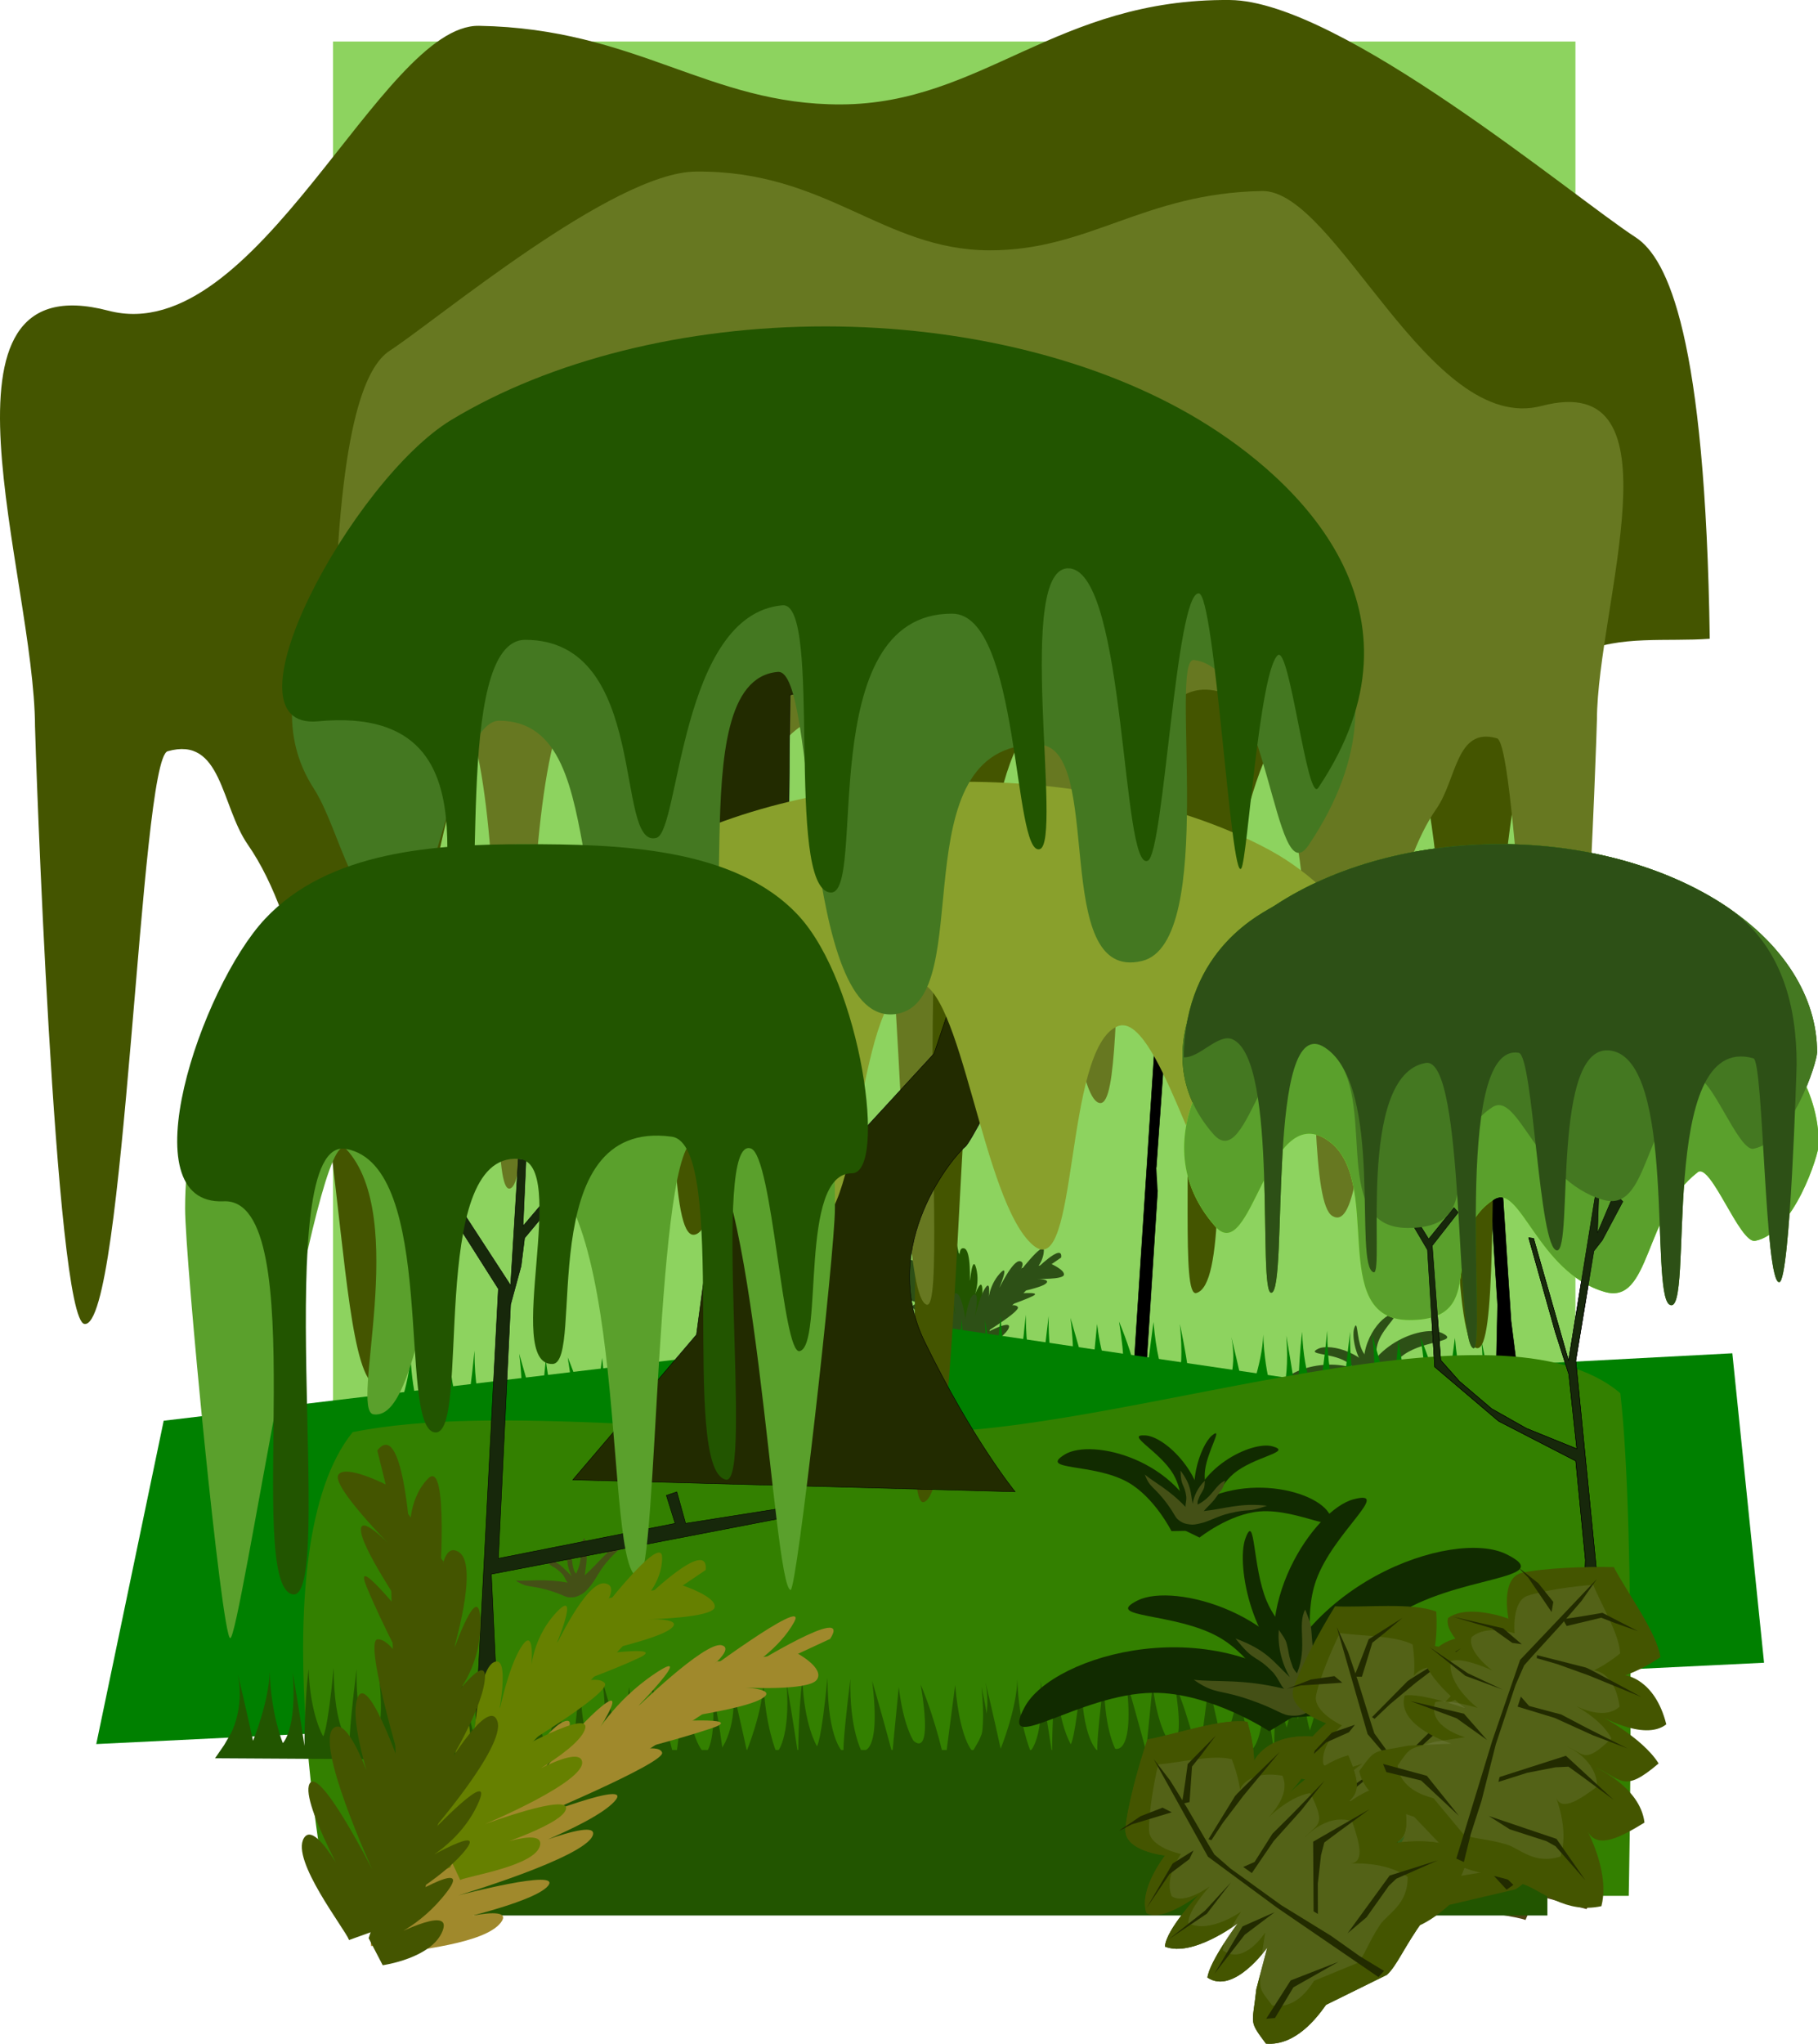 <?xml version="1.0" encoding="UTF-8" standalone="no"?>
<svg
   xmlns:dc="http://purl.org/dc/elements/1.1/"
   xmlns:cc="http://creativecommons.org/ns#"
   xmlns:rdf="http://www.w3.org/1999/02/22-rdf-syntax-ns#"
   xmlns:svg="http://www.w3.org/2000/svg"
   xmlns="http://www.w3.org/2000/svg"
   xmlns:sodipodi="http://sodipodi.sourceforge.net/DTD/sodipodi-0.dtd"
   xmlns:inkscape="http://www.inkscape.org/namespaces/inkscape"
   width="1071.953mm"
   height="1204.76mm"
   viewBox="0 0 1071.953 1204.76"
   version="1.1"
   id="svg417"
   inkscape:version="1.0.1 (3bc2e813f5, 2020-09-07)"
   sodipodi:docname="selva.svg">
  <defs
     id="defs411" />
  <sodipodi:namedview
     id="base"
     pagecolor="#ffffff"
     bordercolor="#666666"
     borderopacity="1.0"
     inkscape:pageopacity="0.0"
     inkscape:pageshadow="2"
     inkscape:zoom="0.35"
     inkscape:cx="1680.0241"
     inkscape:cy="2176.7116"
     inkscape:document-units="mm"
     inkscape:current-layer="layer1"
     inkscape:document-rotation="0"
     showgrid="false"
     fit-margin-top="0"
     fit-margin-left="0"
     fit-margin-right="0"
     fit-margin-bottom="0" />
  <g
     inkscape:label="Capa 1"
     inkscape:groupmode="layer"
     id="layer1"
     transform="translate(338.673,427.755)">
    <g
       transform="matrix(-0.681,0,0,0.655,2032.597,610.473)"
       id="g907"
       style="fill:#504416;stroke:none;stroke-width:1.498">
      <path
         style="fill:#504416;stroke:none;stroke-width:0.396px;stroke-linecap:butt;stroke-linejoin:miter;stroke-opacity:1"
         d="m 2136.427,74.563 c 61.889,-169.383 144.225,-259.744 217.486,-307.783 95.068,-62.339 174.856,-53.41 174.856,-53.41"
         id="path901"
         inkscape:connector-curvature="0"
         sodipodi:nodetypes="csc" />
      <path
         style="fill:#504416;stroke:none;stroke-width:0.396px;stroke-linecap:butt;stroke-linejoin:miter;stroke-opacity:1"
         d="m 2108.417,133.036 c 0,0 -36.633,-54.137 -20.051,-89.35 16.582,-35.213 41.335,62.952 41.335,62.952 0,0 -18.72,-43.527 -8.829,-102.626 9.89,-59.099 32.302,57.067 32.302,57.067 0,0 -16.443,-70.955 -9.201,-114.371 7.243,-43.416 30.354,69.119 30.354,69.119 0,0 -22.021,-59.604 0.774,-119.226 22.795,-59.623 14.584,74.739 14.584,74.739 0,0 14.884,-155.293 45.965,-170.011 31.082,-14.718 1.503,91.799 1.503,91.799 0,0 20.894,-82.961 47.208,-115.921 26.315,-32.96 11.064,48.076 11.064,48.076 0,0 2.235,-54.55 47.339,-97.067 45.104,-42.517 -4.553,54.856 -4.553,54.856 0,0 57.16,-103.081 87.365,-97.633 30.205,5.448 -16.605,52.908 -16.605,52.908 0,0 114.992,-129.586 113.24,-89.254 -1.752,40.333 -36.947,68.567 -36.947,68.567 0,0 115.493,-98.987 107.309,-44.831 -250.955,145.264 -306.167,176.847 -446.665,449.36 z"
         id="path903"
         inkscape:connector-curvature="0"
         sodipodi:nodetypes="cscccccscccscccscccccc" />
      <path
         style="fill:#504416;stroke:none;stroke-width:0.396px;stroke-linecap:butt;stroke-linejoin:miter;stroke-opacity:1"
         d="m 2161.206,142.826 c 13.564,-5.898 125.379,-15.81 134.238,-48.29 8.86,-32.48 -105.136,5.798 -105.136,5.798 0,0 141.404,-33.665 150.78,-60.321 9.376,-26.657 -134.696,16.636 -134.696,16.636 0,0 169.726,-58.479 165.67,-90.988 -4.056,-32.509 -138.455,40.446 -138.455,40.446 0,0 129.063,-53.701 145.766,-90.398 16.703,-36.697 -124.037,30.951 -124.037,30.951 0,0 174.133,-88.217 161.04,-103.491 -13.093,-15.274 -66.596,3.556 -66.596,3.556 0,0 75.634,-20.791 125.54,-40.476 49.906,-19.684 -83.935,-6.646 -77.153,-9.595 6.782,-2.949 108.763,-17.858 131.983,-34.003 23.22,-16.145 -37.862,-16.6 -37.862,-16.6 0,0 107.127,3.417 111.505,-13.406 4.378,-16.823 -51.471,-37.697 -51.471,-37.697 l -120.823,14.232 -310.62,336.267 z"
         id="path905"
         inkscape:connector-curvature="0" />
    </g>
    <rect
       style="opacity:1;fill:#8dd35f;fill-opacity:1;fill-rule:evenodd;stroke:none;stroke-width:0;stroke-linejoin:round;stroke-miterlimit:4;stroke-dasharray:none;stroke-dashoffset:500;stroke-opacity:1"
       id="rect859"
       width="732.565"
       height="901.237"
       x="-142.308"
       y="-403.269" />
    <g
       style="fill:#2d5016;stroke:none;stroke-width:3.794"
       transform="matrix(0.228,-0.132,0.132,0.228,255.476,526.522)"
       id="g1532"
       inkscape:transform-center-x="-63.538151"
       inkscape:transform-center-y="8.8657881">
      <path
         sodipodi:nodetypes="cszcc"
         inkscape:connector-curvature="0"
         id="path1522"
         d="m 940.57,-39.6 c 0,0 -23.925,-47.814 -61.434,-69.028 -48.672,-27.526 -127.017,-15.929 -89.048,-39.286 37.97,-23.358 162.763,6.762 194.303,107.487 z"
         style="fill:#2d5016;stroke:none;stroke-width:1.004px;stroke-linecap:butt;stroke-linejoin:miter;stroke-opacity:1" />
      <path
         style="fill:#2d5016;stroke:none;stroke-width:1.004px;stroke-linecap:butt;stroke-linejoin:miter;stroke-opacity:1"
         d="m 980.199,-30.48 c 0,0 41.764,-33.383 84.71,-36.921 55.727,-4.591 121.998,38.778 97.315,1.656 -24.683,-37.122 -150.609,-62.083 -221.465,16.146 z"
         id="path1524"
         inkscape:connector-curvature="0"
         sodipodi:nodetypes="cszcc" />
      <path
         style="fill:#2d5016;stroke:none;stroke-width:1.004px;stroke-linecap:butt;stroke-linejoin:miter;stroke-opacity:1"
         d="m 955.911,-59.507 c 0,0 2.295,-34.686 -12.618,-60.34 -19.351,-33.289 -69.752,-56.997 -39.217,-54.986 30.535,2.011 94.082,65.743 78.077,131.611 z"
         id="path1526"
         inkscape:connector-curvature="0"
         sodipodi:nodetypes="cszcc" />
      <path
         sodipodi:nodetypes="cszcc"
         inkscape:connector-curvature="0"
         id="path1528"
         d="m 994.343,-84.361 c 0,0 -9.056,-19.712 -6.395,-41.235 3.452,-27.928 26.543,-63.127 9.789,-49.164 -16.754,13.963 -38.294,78.51 -14.535,111.074 z"
         style="fill:#2d5016;stroke:none;stroke-width:1.004px;stroke-linecap:butt;stroke-linejoin:miter;stroke-opacity:1" />
      <path
         sodipodi:nodetypes="cszcc"
         inkscape:connector-curvature="0"
         id="path1530"
         d="m 996.113,-67.671 c 0,0 9.283,-33.499 31.828,-52.793 29.254,-25.036 84.656,-30.778 55.169,-38.959 -29.488,-8.181 -110.51,31.003 -117.143,98.463 z"
         style="fill:#2d5016;stroke:none;stroke-width:1.004px;stroke-linecap:butt;stroke-linejoin:miter;stroke-opacity:1" />
    </g>
    <g
       id="g1520"
       transform="matrix(-0.128,-0.067,-0.081,0.151,503.406,575.915)"
       style="fill:#225500;stroke:none;stroke-width:6.35">
      <g
         id="g1518"
         transform="translate(119.269,-329.744)"
         style="fill:#225500;stroke:none;stroke-width:6.35">
        <path
           sodipodi:nodetypes="csc"
           inkscape:connector-curvature="0"
           id="path1512"
           d="m 2136.427,74.563 c 61.889,-169.383 144.225,-259.744 217.486,-307.783 95.068,-62.339 174.856,-53.41 174.856,-53.41"
           style="fill:#225500;stroke:none;stroke-width:1.68px;stroke-linecap:butt;stroke-linejoin:miter;stroke-opacity:1" />
        <path
           sodipodi:nodetypes="cscccccscccscccscccccc"
           inkscape:connector-curvature="0"
           id="path1514"
           d="m 2108.417,133.036 c 0,0 -36.633,-54.137 -20.051,-89.35 16.582,-35.213 41.335,62.952 41.335,62.952 0,0 -18.72,-43.527 -8.829,-102.626 9.89,-59.099 32.302,57.067 32.302,57.067 0,0 -16.443,-70.955 -9.201,-114.371 7.243,-43.416 30.354,69.119 30.354,69.119 0,0 -22.021,-59.604 0.774,-119.226 22.795,-59.623 14.584,74.739 14.584,74.739 0,0 14.884,-155.293 45.965,-170.011 31.082,-14.718 1.503,91.799 1.503,91.799 0,0 20.894,-82.961 47.208,-115.921 26.315,-32.96 11.064,48.076 11.064,48.076 0,0 2.235,-54.55 47.339,-97.067 45.104,-42.517 -4.553,54.856 -4.553,54.856 0,0 57.16,-103.081 87.365,-97.633 30.205,5.448 -16.605,52.908 -16.605,52.908 0,0 114.992,-129.586 113.24,-89.254 -1.752,40.333 -36.947,68.567 -36.947,68.567 0,0 115.493,-98.987 107.309,-44.831 -250.955,145.264 -306.167,176.847 -446.665,449.36 z"
           style="fill:#225500;stroke:none;stroke-width:1.68px;stroke-linecap:butt;stroke-linejoin:miter;stroke-opacity:1" />
        <path
           inkscape:connector-curvature="0"
           id="path1516"
           d="m 2161.206,142.826 c 13.564,-5.898 125.379,-15.81 134.238,-48.29 8.86,-32.48 -105.136,5.798 -105.136,5.798 0,0 141.404,-33.665 150.78,-60.321 9.376,-26.657 -134.696,16.636 -134.696,16.636 0,0 169.726,-58.479 165.67,-90.988 -4.056,-32.509 -138.455,40.446 -138.455,40.446 0,0 129.063,-53.701 145.766,-90.398 16.703,-36.697 -124.037,30.951 -124.037,30.951 0,0 174.133,-88.217 161.04,-103.491 -13.093,-15.274 -66.596,3.556 -66.596,3.556 0,0 75.634,-20.791 125.54,-40.476 49.906,-19.684 -83.935,-6.646 -77.153,-9.595 6.782,-2.949 108.763,-17.858 131.983,-34.003 23.22,-16.145 -37.862,-16.6 -37.862,-16.6 0,0 107.127,3.417 111.505,-13.406 4.378,-16.823 -51.471,-37.697 -51.471,-37.697 l -120.823,14.232 -310.62,336.267 z"
           style="fill:#225500;stroke:none;stroke-width:1.68px;stroke-linecap:butt;stroke-linejoin:miter;stroke-opacity:1" />
      </g>
    </g>
    <g
       style="fill:#2d5016;stroke:none;stroke-width:6.35"
       transform="matrix(-0.145,0,0,0.171,567.124,425.195)"
       id="g1510">
      <g
         style="fill:#2d5016;stroke:none;stroke-width:6.35"
         transform="translate(119.269,-329.744)"
         id="g1508">
        <path
           style="fill:#2d5016;stroke:none;stroke-width:1.68px;stroke-linecap:butt;stroke-linejoin:miter;stroke-opacity:1"
           d="m 2136.427,74.563 c 61.889,-169.383 144.225,-259.744 217.486,-307.783 95.068,-62.339 174.856,-53.41 174.856,-53.41"
           id="path1502"
           inkscape:connector-curvature="0"
           sodipodi:nodetypes="csc" />
        <path
           style="fill:#2d5016;stroke:none;stroke-width:1.68px;stroke-linecap:butt;stroke-linejoin:miter;stroke-opacity:1"
           d="m 2108.417,133.036 c 0,0 -36.633,-54.137 -20.051,-89.35 16.582,-35.213 41.335,62.952 41.335,62.952 0,0 -18.72,-43.527 -8.829,-102.626 9.89,-59.099 32.302,57.067 32.302,57.067 0,0 -16.443,-70.955 -9.201,-114.371 7.243,-43.416 30.354,69.119 30.354,69.119 0,0 -22.021,-59.604 0.774,-119.226 22.795,-59.623 14.584,74.739 14.584,74.739 0,0 14.884,-155.293 45.965,-170.011 31.082,-14.718 1.503,91.799 1.503,91.799 0,0 20.894,-82.961 47.208,-115.921 26.315,-32.96 11.064,48.076 11.064,48.076 0,0 2.235,-54.55 47.339,-97.067 45.104,-42.517 -4.553,54.856 -4.553,54.856 0,0 57.16,-103.081 87.365,-97.633 30.205,5.448 -16.605,52.908 -16.605,52.908 0,0 114.992,-129.586 113.24,-89.254 -1.752,40.333 -36.947,68.567 -36.947,68.567 0,0 115.493,-98.987 107.309,-44.831 -250.955,145.264 -306.167,176.847 -446.665,449.36 z"
           id="path1504"
           inkscape:connector-curvature="0"
           sodipodi:nodetypes="cscccccscccscccscccccc" />
        <path
           style="fill:#2d5016;stroke:none;stroke-width:1.68px;stroke-linecap:butt;stroke-linejoin:miter;stroke-opacity:1"
           d="m 2161.206,142.826 c 13.564,-5.898 125.379,-15.81 134.238,-48.29 8.86,-32.48 -105.136,5.798 -105.136,5.798 0,0 141.404,-33.665 150.78,-60.321 9.376,-26.657 -134.696,16.636 -134.696,16.636 0,0 169.726,-58.479 165.67,-90.988 -4.056,-32.509 -138.455,40.446 -138.455,40.446 0,0 129.063,-53.701 145.766,-90.398 16.703,-36.697 -124.037,30.951 -124.037,30.951 0,0 174.133,-88.217 161.04,-103.491 -13.093,-15.274 -66.596,3.556 -66.596,3.556 0,0 75.634,-20.791 125.54,-40.476 49.906,-19.684 -83.935,-6.646 -77.153,-9.595 6.782,-2.949 108.763,-17.858 131.983,-34.003 23.22,-16.145 -37.862,-16.6 -37.862,-16.6 0,0 107.127,3.417 111.505,-13.406 4.378,-16.823 -51.471,-37.697 -51.471,-37.697 l -120.823,14.232 -310.62,336.267 z"
           id="path1506"
           inkscape:connector-curvature="0" />
      </g>
    </g>
    <g
       id="g1500"
       transform="matrix(0.145,0,0,0.171,-106.196,425.87)"
       style="fill:#2d5016;stroke:none;stroke-width:6.35">
      <g
         id="g1494"
         transform="translate(119.269,-329.744)"
         style="fill:#2d5016;stroke:none;stroke-width:6.35">
        <path
           sodipodi:nodetypes="csc"
           inkscape:connector-curvature="0"
           id="path1488"
           d="m 2136.427,74.563 c 61.889,-169.383 144.225,-259.744 217.486,-307.783 95.068,-62.339 174.856,-53.41 174.856,-53.41"
           style="fill:#2d5016;stroke:none;stroke-width:1.68px;stroke-linecap:butt;stroke-linejoin:miter;stroke-opacity:1" />
        <path
           sodipodi:nodetypes="cscccccscccscccscccccc"
           inkscape:connector-curvature="0"
           id="path1490"
           d="m 2108.417,133.036 c 0,0 -36.633,-54.137 -20.051,-89.35 16.582,-35.213 41.335,62.952 41.335,62.952 0,0 -18.72,-43.527 -8.829,-102.626 9.89,-59.099 32.302,57.067 32.302,57.067 0,0 -16.443,-70.955 -9.201,-114.371 7.243,-43.416 30.354,69.119 30.354,69.119 0,0 -22.021,-59.604 0.774,-119.226 22.795,-59.623 14.584,74.739 14.584,74.739 0,0 14.884,-155.293 45.965,-170.011 31.082,-14.718 1.503,91.799 1.503,91.799 0,0 20.894,-82.961 47.208,-115.921 26.315,-32.96 11.064,48.076 11.064,48.076 0,0 2.235,-54.55 47.339,-97.067 45.104,-42.517 -4.553,54.856 -4.553,54.856 0,0 57.16,-103.081 87.365,-97.633 30.205,5.448 -16.605,52.908 -16.605,52.908 0,0 114.992,-129.586 113.24,-89.254 -1.752,40.333 -36.947,68.567 -36.947,68.567 0,0 115.493,-98.987 107.309,-44.831 -250.955,145.264 -306.167,176.847 -446.665,449.36 z"
           style="fill:#2d5016;stroke:none;stroke-width:1.68px;stroke-linecap:butt;stroke-linejoin:miter;stroke-opacity:1" />
        <path
           inkscape:connector-curvature="0"
           id="path1492"
           d="m 2161.206,142.826 c 13.564,-5.898 125.379,-15.81 134.238,-48.29 8.86,-32.48 -105.136,5.798 -105.136,5.798 0,0 141.404,-33.665 150.78,-60.321 9.376,-26.657 -134.696,16.636 -134.696,16.636 0,0 169.726,-58.479 165.67,-90.988 -4.056,-32.509 -138.455,40.446 -138.455,40.446 0,0 129.063,-53.701 145.766,-90.398 16.703,-36.697 -124.037,30.951 -124.037,30.951 0,0 174.133,-88.217 161.04,-103.491 -13.093,-15.274 -66.596,3.556 -66.596,3.556 0,0 75.634,-20.791 125.54,-40.476 49.906,-19.684 -83.935,-6.646 -77.153,-9.595 6.782,-2.949 108.763,-17.858 131.983,-34.003 23.22,-16.145 -37.862,-16.6 -37.862,-16.6 0,0 107.127,3.417 111.505,-13.406 4.378,-16.823 -51.471,-37.697 -51.471,-37.697 l -120.823,14.232 -310.62,336.267 z"
           style="fill:#2d5016;stroke:none;stroke-width:1.68px;stroke-linecap:butt;stroke-linejoin:miter;stroke-opacity:1" />
      </g>
    </g>
    <path
       style="fill:#008000;fill-opacity:1;stroke:#000000;stroke-width:0;stroke-linecap:butt;stroke-linejoin:miter;stroke-miterlimit:4;stroke-dasharray:none;stroke-opacity:1"
       d="m -123.489,413.911 3.941,-6.825 c 0,0 8.201,-14.626 4.135,-34.86 3.688,14.958 8.96,39.175 8.96,39.175 0,0 9.352,-22.945 9.822,-40.669 0.814,25.601 7.754,41.997 7.754,41.997 0,0 8.347,-7.843 5.859,-41.333 3.37,19.131 6.892,42.993 6.892,42.993 0,0 -0.173,-23.396 2.412,-45.317 1.035,27.546 8.615,39.673 8.615,39.673 0,0 2.521,-2.228 6.203,-40.337 0.064,37.918 9.649,44.321 9.649,44.321 0,0 -1.624,0.917 3.85,-43.663 -0.618,29.368 6.489,42.336 6.489,42.336 0,0 11.972,4.47 6.356,-41.185 6.811,23.363 11.909,42.845 11.909,42.845 0,0 1.049,-12.043 3.784,-39.22 2.735,23.061 8.623,31.584 8.623,31.584 0,0 11.888,12.931 4.32,-33.009 9.733,23.313 14.289,46.621 14.289,46.621 0,0 2.422,-19.245 6.019,-46.37 3.109,35.79 11.557,40.394 11.557,40.394 0,0 7.405,-4.344 4.01,-39.243 5.621,26.372 7.707,48.871 7.707,48.871 L -128.853,421.694 Z"
       id="path1486"
       inkscape:connector-curvature="0"
       sodipodi:nodetypes="cccccccccccccccccccccccccc" />
    <path
       sodipodi:nodetypes="cccccccccccccccccccccccccc"
       inkscape:connector-curvature="0"
       id="path1484"
       d="m 379.311,402.123 3.941,-6.825 c 0,0 8.201,-14.626 4.135,-34.86 3.688,14.958 8.96,39.175 8.96,39.175 0,0 9.352,-22.945 9.822,-40.669 0.814,25.601 7.754,41.997 7.754,41.997 0,0 8.347,-7.843 5.859,-41.333 3.37,19.131 6.892,42.993 6.892,42.993 0,0 -0.173,-23.396 2.412,-45.317 1.035,27.546 8.615,39.673 8.615,39.673 0,0 2.521,-2.228 6.203,-40.337 0.064,37.918 9.649,44.321 9.649,44.321 0,0 -1.624,0.917 3.85,-43.663 -0.618,29.368 6.489,42.336 6.489,42.336 0,0 11.972,4.47 6.356,-41.185 6.811,23.363 11.909,42.845 11.909,42.845 0,0 1.049,-12.043 3.784,-39.22 2.735,23.061 8.623,31.584 8.623,31.584 0,0 11.888,12.931 4.32,-33.009 9.733,23.312 14.289,46.621 14.289,46.621 0,0 2.422,-19.245 6.019,-46.37 3.109,35.79 11.557,40.394 11.557,40.394 0,0 7.405,-4.344 4.01,-39.243 5.621,26.372 7.707,48.871 7.707,48.871 l -168.518,-0.996 z"
       style="fill:#008000;fill-opacity:1;stroke:#000000;stroke-width:0;stroke-linecap:butt;stroke-linejoin:miter;stroke-miterlimit:4;stroke-dasharray:none;stroke-opacity:1" />
    <path
       style="fill:#000000;stroke:#000000;stroke-width:0.265px;stroke-linecap:butt;stroke-linejoin:miter;stroke-opacity:1"
       d="m 343.105,260.479 3.436,-48.342 2.436,-34.683 9.931,-47.23 19.434,-104.741 -3.534,0.671 -25.618,136.298 -19.434,-182.626 h -2.65 l 0.883,40.285 -12.367,-44.314 -6.184,9.4 15.017,42.971 6.183,12.086 5.721,52.757 7.53,69.441 -15.017,230.968 -4.417,34.914 13.251,-4.029 -0.883,-40.285 5.663,-88.229 1.404,-21.883"
       id="path1362"
       inkscape:connector-curvature="0"
       sodipodi:nodetypes="cccccccccccccccccccccc" />
    <path
       style="fill:#008000;fill-opacity:1;stroke:#000000;stroke-width:0;stroke-linecap:butt;stroke-linejoin:miter;stroke-miterlimit:4;stroke-dasharray:none;stroke-opacity:1"
       d="m 201.577,392.769 3.941,-6.825 c 0,0 8.201,-14.626 4.135,-34.86 3.688,14.958 8.96,39.175 8.96,39.175 0,0 9.352,-22.945 9.822,-40.669 0.814,25.601 7.754,41.997 7.754,41.997 0,0 8.347,-7.843 5.859,-41.333 3.37,19.131 6.892,42.993 6.892,42.993 0,0 -0.173,-23.396 2.412,-45.317 1.035,27.546 8.615,39.673 8.615,39.673 0,0 2.521,-2.228 6.203,-40.337 0.064,37.918 9.649,44.321 9.649,44.321 0,0 -1.624,0.917 3.85,-43.663 -0.618,29.368 6.489,42.336 6.489,42.336 0,0 11.972,4.47 6.356,-41.185 6.811,23.363 11.909,42.845 11.909,42.845 0,0 1.049,-12.043 3.784,-39.22 2.735,23.061 8.623,31.584 8.623,31.584 0,0 11.888,12.931 4.32,-33.009 9.733,23.313 14.289,46.621 14.289,46.621 0,0 2.422,-19.245 6.019,-46.37 3.109,35.79 11.557,40.394 11.557,40.394 0,0 7.405,-4.344 4.01,-39.243 5.621,26.372 7.707,48.871 7.707,48.871 l -168.518,-0.996 z"
       id="path1482"
       inkscape:connector-curvature="0"
       sodipodi:nodetypes="cccccccccccccccccccccccccc" />
    <path
       style="fill:#008000;stroke:none;stroke-width:0.265px;stroke-linecap:butt;stroke-linejoin:miter;stroke-opacity:1"
       d="m -242.155,409.725 460.706,-54.957 198.782,29.233 265.432,-14.032 18.709,182.411 -983.385,47.941 z"
       id="path1480"
       inkscape:connector-curvature="0" />
    <path
       sodipodi:nodetypes="cccccccccccccccccccccccccccccccccccc"
       inkscape:connector-curvature="0"
       id="path1360"
       d="m 81.874,15.505 -3.533,0.671 -25.618,136.298 -19.434,-182.626 h -2.65 l 0.883,40.285 -12.367,-44.314 -6.184,9.4 15.017,42.971 6.184,12.086 5.721,52.757 7.53,69.441 -15.017,230.968 -4.417,34.914 13.25,-4.029 -0.883,-40.285 5.662,-88.229 1.404,-21.883 56.535,-44.314 46.818,-60.428 5.3,-130.255 17.667,-45.656 -2.65,-5.371 -15.901,38.942 -18.551,-34.914 -3.092,5.371 18.992,36.928 -6.184,127.569 -13.692,23.5 -23.583,30.509 -25.444,21.862 -37.003,22.828 3.436,-48.342 2.436,-34.683 9.931,-47.23 z"
       style="fill:#225500;stroke:#000000;stroke-width:0.265px;stroke-linecap:butt;stroke-linejoin:miter;stroke-opacity:1" />
    <path
       style="fill:#000000;stroke:#000000;stroke-width:0.265px;stroke-linecap:butt;stroke-linejoin:miter;stroke-opacity:1"
       d="m 502.827,-17.06 3.533,0.671 25.618,136.298 19.434,-182.626 h 2.65 l -0.883,40.285 12.367,-44.314 6.184,9.4 -15.017,42.971 -6.184,12.086 -5.721,52.757 -7.53,69.441 15.017,230.968 4.417,34.914 -13.25,-4.029 0.883,-40.285 L 537.278,231.365 480.743,187.051 433.924,126.624 428.624,-3.631 410.957,-49.288 l 2.65,-5.371 15.901,38.942 18.551,-34.914 3.092,5.371 -18.992,36.928 6.184,127.569 13.692,23.5 23.583,30.509 25.444,21.862 37.003,22.828 -3.436,-48.342 -2.436,-34.683 -9.931,-47.23 z"
       id="path1358"
       inkscape:connector-curvature="0"
       sodipodi:nodetypes="ccccccccccccccccccccccccccccccccccc" />
    <path
       style="opacity:1;fill:#338000;fill-opacity:1;fill-rule:evenodd;stroke:none;stroke-width:0;stroke-linejoin:round;stroke-miterlimit:4;stroke-dasharray:none;stroke-dashoffset:500;stroke-opacity:1"
       d="m -130.732,416.45 c 85.259,-17.134 217.686,3.526 342.305,0 124.618,-3.526 334.431,-83.226 405.143,-22.938 9.528,81.315 4.961,296.278 4.961,296.278 h -767.292 c 0,0 -40.61,-204.597 14.883,-273.341 z"
       id="rect855"
       inkscape:connector-curvature="0"
       sodipodi:nodetypes="czcccc" />
    <path
       sodipodi:nodetypes="sssssssssssssscssssss"
       inkscape:connector-curvature="0"
       style="fill:#445500;fill-opacity:1;fill-rule:evenodd;stroke-width:0.265"
       d="m -318.024,0.561 c 0.024,6.896 11.732,350.173 29.196,352.126 23.917,2.674 32.579,-332.902 49.005,-337.6 32.003,-9.154 31.308,32.057 47.304,55.085 62.987,90.674 47.351,338.745 81.383,318.157 31.539,-19.08 -12.476,-392.433 92.661,-410.633 97.955,-16.957 61.73,323.147 88.758,322.414 29.438,-0.798 37.037,-315.56 60.859,-319.526 108.726,-18.099 52.533,484.277 74.953,477.075 29.495,-9.474 10.906,-472.235 75.326,-461.235 113.345,19.354 66.891,343.322 85.324,338.024 33.092,-9.511 -18.589,-299.999 77.336,-363.407 95.925,-63.408 59.865,393.315 88.164,395.902 22.879,2.092 -13.586,-374.816 60.945,-409.646 23.088,-10.789 51.014,-6.64 76.261,-8.52 -2.554,-178.016 -24.719,-224.272 -43.673,-236.61 -37.353,-24.314 -174.335,-139.262 -239.164,-139.91 -102.429,-1.025 -146.168,61.246 -229.439,61.54 -78.054,0.275 -120.539,-44.724 -213.366,-46.332 -57.91,-1.003 -130.752,190.958 -218.542,167.927 -111.234,-29.18 -43.606,155.975 -43.291,245.167 z"
       id="path1057" />
    <path
       id="path1364"
       d="M 602.928,-3.513 C 602.91,1.689 594.081,260.652 580.912,262.125 562.876,264.142 556.343,10.989 543.957,7.445 519.823,0.54 520.347,31.629 508.284,49.001 460.785,117.404 472.576,304.545 446.912,289.014 423.129,274.62 456.321,-7.031 377.036,-20.762 303.168,-33.554 330.485,223.015 310.103,222.462 287.904,221.861 282.174,-15.591 264.21,-18.583 182.219,-32.237 224.594,346.748 207.687,341.315 185.445,334.168 199.463,-14.931 150.883,-6.633 65.409,7.967 100.44,252.363 86.54,248.367 61.586,241.192 100.559,22.052 28.221,-25.782 c -72.337,-47.834 -45.144,296.71 -66.485,298.662 -17.253,1.578 10.245,-282.755 -45.959,-309.03 -17.411,-8.139 -38.47,-5.009 -57.509,-6.428 1.926,-134.292 18.641,-169.187 32.934,-178.495 28.168,-18.342 131.467,-105.057 180.355,-105.546 77.242,-0.773 110.226,46.203 173.021,46.425 58.861,0.208 90.899,-33.739 160.9,-34.952 43.671,-0.757 98.601,144.055 164.804,126.682 83.882,-22.013 32.883,117.665 32.646,184.95 z"
       style="fill:#677821;fill-opacity:1;fill-rule:evenodd;stroke-width:0.265"
       inkscape:connector-curvature="0"
       sodipodi:nodetypes="sssssssssssssscssssss" />
    <rect
       style="opacity:0;fill:#370000;fill-opacity:1;fill-rule:evenodd;stroke:none;stroke-width:0;stroke-linejoin:round;stroke-miterlimit:4;stroke-dasharray:none;stroke-dashoffset:500;stroke-opacity:1"
       id="rect836"
       width="684.609"
       height="178.594"
       x="-79.469"
       y="509.543" />
    <rect
       style="opacity:0;fill:#370000;fill-opacity:1;fill-rule:evenodd;stroke:none;stroke-width:0;stroke-linejoin:round;stroke-miterlimit:4;stroke-dasharray:none;stroke-dashoffset:500;stroke-opacity:1"
       id="rect838"
       width="578.776"
       height="218.281"
       x="-147.269"
       y="504.582" />
    <rect
       style="opacity:0;fill:#000000;fill-opacity:1;fill-rule:evenodd;stroke:none;stroke-width:0;stroke-linejoin:round;stroke-miterlimit:4;stroke-dasharray:none;stroke-dashoffset:500;stroke-opacity:1"
       id="rect842"
       width="831.784"
       height="274.505"
       x="-172.073"
       y="400.403" />
    <path
       style="opacity:1;fill:#225500;fill-opacity:1;fill-rule:evenodd;stroke:none;stroke-width:0;stroke-linejoin:round;stroke-miterlimit:4;stroke-dasharray:none;stroke-dashoffset:500;stroke-opacity:1"
       d="M -86.084,603.801 H 573.721 v 97.565 H -86.084 Z"
       id="rect852"
       inkscape:connector-curvature="0" />
    <path
       style="fill:#225500;stroke:#000000;stroke-width:0;stroke-linecap:butt;stroke-linejoin:miter;stroke-miterlimit:4;stroke-dasharray:none;stroke-opacity:1"
       d="m -74.379,606.751 3.941,-6.825 c 0,0 8.201,-14.626 4.135,-34.859 3.688,14.958 8.96,39.175 8.96,39.175 0,0 9.352,-22.945 9.822,-40.669 0.814,25.601 7.754,41.997 7.754,41.997 0,0 8.347,-7.843 5.859,-41.333 3.37,19.131 6.892,42.993 6.892,42.993 0,0 -0.173,-23.396 2.412,-45.317 1.035,27.546 8.615,39.673 8.615,39.673 0,0 2.521,-2.228 6.203,-40.337 0.064,37.918 9.649,44.321 9.649,44.321 0,0 -1.624,0.917 3.85,-43.663 -0.618,29.368 6.489,42.336 6.489,42.336 0,0 11.972,4.47 6.356,-41.185 6.811,23.363 11.909,42.845 11.909,42.845 0,0 1.049,-12.043 3.784,-39.22 2.735,23.061 8.623,31.584 8.623,31.584 0,0 11.888,12.931 4.32,-33.009 9.733,23.312 14.289,46.621 14.289,46.621 0,0 2.422,-19.245 6.019,-46.37 3.109,35.79 11.557,40.394 11.557,40.394 0,0 7.405,-4.344 4.01,-39.243 5.621,26.372 7.707,48.871 7.707,48.871 l -168.518,-0.996 z"
       id="path862"
       inkscape:connector-curvature="0"
       sodipodi:nodetypes="cccccccccccccccccccccccccc" />
    <path
       sodipodi:nodetypes="cccccccccccccccccccccccccc"
       inkscape:connector-curvature="0"
       id="path991"
       d="m 84.647,606.751 3.941,-6.825 c 0,0 8.201,-14.626 4.135,-34.859 3.688,14.958 8.96,39.175 8.96,39.175 0,0 9.352,-22.945 9.822,-40.669 0.814,25.601 7.754,41.997 7.754,41.997 0,0 8.347,-7.843 5.859,-41.333 3.37,19.131 6.892,42.993 6.892,42.993 0,0 -0.173,-23.396 2.412,-45.317 1.035,27.546 8.615,39.673 8.615,39.673 0,0 2.521,-2.228 6.203,-40.337 0.064,37.918 9.649,44.321 9.649,44.321 0,0 -1.624,0.917 3.85,-43.663 -0.618,29.368 6.489,42.336 6.489,42.336 0,0 11.972,4.47 6.356,-41.185 6.811,23.363 11.909,42.845 11.909,42.845 0,0 1.049,-12.043 3.784,-39.22 2.735,23.061 8.623,31.584 8.623,31.584 0,0 11.888,12.931 4.32,-33.009 9.733,23.312 14.289,46.621 14.289,46.621 0,0 2.422,-19.245 6.019,-46.37 3.109,35.79 11.557,40.394 11.557,40.394 0,0 7.405,-4.344 4.01,-39.243 5.621,26.372 7.707,48.871 7.707,48.871 l -168.518,-0.996 z"
       style="fill:#225500;stroke:#000000;stroke-width:0;stroke-linecap:butt;stroke-linejoin:miter;stroke-miterlimit:4;stroke-dasharray:none;stroke-opacity:1" />
    <path
       style="fill:#225500;stroke:#000000;stroke-width:0;stroke-linecap:butt;stroke-linejoin:miter;stroke-miterlimit:4;stroke-dasharray:none;stroke-opacity:1"
       d="m 234.318,605.582 3.941,-6.825 c 0,0 8.201,-14.626 4.135,-34.859 3.688,14.958 8.96,39.175 8.96,39.175 0,0 9.352,-22.945 9.822,-40.669 0.814,25.601 7.754,41.997 7.754,41.997 0,0 8.347,-7.843 5.859,-41.333 3.37,19.131 6.892,42.993 6.892,42.993 0,0 -0.173,-23.396 2.412,-45.317 1.035,27.546 8.615,39.673 8.615,39.673 0,0 2.521,-2.228 6.203,-40.337 0.064,37.918 9.649,44.321 9.649,44.321 0,0 -1.624,0.917 3.85,-43.663 -0.618,29.368 6.489,42.336 6.489,42.336 0,0 11.972,4.47 6.356,-41.185 6.811,23.363 11.909,42.845 11.909,42.845 0,0 1.049,-12.043 3.784,-39.22 2.735,23.061 8.623,31.584 8.623,31.584 0,0 11.888,12.931 4.32,-33.009 9.733,23.312 14.289,46.621 14.289,46.621 0,0 2.422,-19.245 6.019,-46.37 3.109,35.79 11.557,40.394 11.557,40.394 0,0 7.405,-4.344 4.01,-39.243 5.621,26.372 7.707,48.871 7.707,48.871 l -168.518,-0.996 z"
       id="path993"
       inkscape:connector-curvature="0"
       sodipodi:nodetypes="cccccccccccccccccccccccccc" />
    <path
       sodipodi:nodetypes="cccccccccccccccccccccccccc"
       inkscape:connector-curvature="0"
       id="path995"
       d="m 365.28,604.413 3.941,-6.825 c 0,0 8.201,-14.626 4.135,-34.859 3.688,14.958 8.96,39.175 8.96,39.175 0,0 9.352,-22.945 9.822,-40.669 0.814,25.601 7.754,41.997 7.754,41.997 0,0 8.347,-7.843 5.859,-41.333 3.37,19.131 6.892,42.993 6.892,42.993 0,0 -0.173,-23.396 2.412,-45.317 1.035,27.546 8.615,39.673 8.615,39.673 0,0 2.521,-2.228 6.203,-40.337 0.064,37.918 9.649,44.321 9.649,44.321 0,0 -1.624,0.917 3.85,-43.663 -0.618,29.368 6.489,42.336 6.489,42.336 0,0 11.972,4.47 6.356,-41.185 6.811,23.363 11.909,42.845 11.909,42.845 0,0 1.049,-12.043 3.784,-39.22 2.735,23.061 8.623,31.584 8.623,31.584 0,0 11.888,12.931 4.32,-33.009 9.733,23.312 14.289,46.621 14.289,46.621 0,0 2.422,-19.245 6.019,-46.37 3.109,35.79 11.557,40.394 11.557,40.394 0,0 7.405,-4.344 4.01,-39.243 5.621,26.372 7.707,48.871 7.707,48.871 l -168.518,-0.996 z"
       style="fill:#225500;stroke:#000000;stroke-width:0;stroke-linecap:butt;stroke-linejoin:miter;stroke-miterlimit:4;stroke-dasharray:none;stroke-opacity:1" />
    <path
       style="fill:#225500;stroke:#000000;stroke-width:0;stroke-linecap:butt;stroke-linejoin:miter;stroke-miterlimit:4;stroke-dasharray:none;stroke-opacity:1"
       d="m 413.221,604.413 3.941,-6.825 c 0,0 8.201,-14.626 4.135,-34.859 3.688,14.958 8.96,39.175 8.96,39.175 0,0 9.352,-22.945 9.822,-40.669 0.814,25.601 7.754,41.997 7.754,41.997 0,0 8.347,-7.843 5.859,-41.333 3.37,19.131 6.892,42.993 6.892,42.993 0,0 -0.173,-23.396 2.412,-45.317 1.035,27.546 8.615,39.673 8.615,39.673 0,0 2.521,-2.228 6.203,-40.337 0.064,37.918 9.649,44.321 9.649,44.321 0,0 -1.624,0.917 3.85,-43.663 -0.618,29.368 6.489,42.336 6.489,42.336 0,0 11.972,4.47 6.356,-41.185 6.811,23.363 11.909,42.845 11.909,42.845 0,0 1.049,-12.043 3.784,-39.22 2.735,23.061 8.623,31.584 8.623,31.584 0,0 11.888,12.931 4.32,-33.009 9.733,23.312 14.289,46.621 14.289,46.621 0,0 2.422,-19.245 6.019,-46.37 3.109,35.79 11.557,40.394 11.557,40.394 0,0 7.405,-4.344 4.01,-39.243 5.621,26.372 7.707,48.871 7.707,48.871 l -168.518,-0.996 z"
       id="path997"
       inkscape:connector-curvature="0"
       sodipodi:nodetypes="cccccccccccccccccccccccccc" />
    <path
       sodipodi:nodetypes="cccccccccccccccccccccccccc"
       inkscape:connector-curvature="0"
       id="path999"
       d="m -206.51,600.905 3.941,-6.825 c 0,0 8.201,-14.626 4.135,-34.86 3.688,14.958 8.96,39.176 8.96,39.176 0,0 9.352,-22.945 9.822,-40.669 0.814,25.601 7.754,41.997 7.754,41.997 0,0 8.347,-7.843 5.859,-41.333 3.37,19.131 6.892,42.993 6.892,42.993 0,0 -0.173,-23.396 2.412,-45.317 1.035,27.546 8.615,39.673 8.615,39.673 0,0 2.521,-2.228 6.203,-40.337 0.064,37.918 9.649,44.321 9.649,44.321 0,0 -1.624,0.917 3.85,-43.663 -0.618,29.368 6.489,42.336 6.489,42.336 0,0 11.972,4.47 6.356,-41.185 6.811,23.363 11.909,42.845 11.909,42.845 0,0 1.049,-12.043 3.784,-39.22 2.735,23.061 8.623,31.584 8.623,31.584 0,0 11.888,12.931 4.32,-33.009 9.733,23.313 14.289,46.621 14.289,46.621 0,0 2.422,-19.245 6.019,-46.37 3.109,35.79 11.557,40.394 11.557,40.394 0,0 7.405,-4.344 4.01,-39.243 5.621,26.372 7.707,48.871 7.707,48.871 l -168.518,-0.996 z"
       style="fill:#225500;stroke:#000000;stroke-width:0;stroke-linecap:butt;stroke-linejoin:miter;stroke-miterlimit:4;stroke-dasharray:none;stroke-opacity:1" />
    <g
       id="g1083"
       transform="matrix(0.106,0,0,0.106,-753.975,-182.889)"
       style="stroke-width:9.438">
      <path
         inkscape:connector-curvature="0"
         id="path1069"
         d="M 11314.53,2224.265 A 2404.546,1298.225 0 0 1 8909.985,3522.49 2404.546,1298.225 0 0 1 6505.438,2224.265 2404.546,1298.225 0 0 1 8909.985,926.04 2404.546,1298.225 0 0 1 11314.53,2224.265 Z"
         style="opacity:0;fill:#000000;fill-rule:evenodd;stroke-width:2.497" />
      <path
         style="fill:#222b00;stroke:#000000;stroke-width:2.497px;stroke-linecap:butt;stroke-linejoin:miter;stroke-opacity:1"
         d="m 8003.646,204.396 -158.75,2235.729 79.124,1692.804 -132.04,979.487 -687.917,806.979 2460.625,66.146 c 0,0 -238.125,-291.042 -502.708,-833.438 -264.583,-542.396 171.979,-1045.104 224.896,-1084.792 52.917,-39.688 568.854,-1098.021 568.854,-1098.021 l -489.479,-171.979 -252.616,751.49 -660.197,716.947 -158.75,-899.583 17.684,-1811.776 1344.92,-291.662 c 0,0 -330.729,-357.188 -515.938,-185.208 -84.345,78.321 -890.664,220.387 -938.418,-96.963 -102.005,-677.87 -199.29,-776.162 -199.29,-776.162 z"
         id="path1073"
         inkscape:connector-curvature="0"
         sodipodi:nodetypes="ccccccsscccccccssc" />
      <path
         inkscape:connector-curvature="0"
         id="path1071"
         d="m 11552.655,3732.39 c -353.27,481.208 -181.55,-381.807 -522.317,-451.996 -178.773,-36.822 -109.839,889.201 -314.249,999.562 -115.009,62.093 -361.951,-971.327 -580.837,-883.09 -302.185,121.817 -215.188,1431.371 -469.633,1218.706 -283.902,-237.285 -399.265,-1463.5 -649.801,-1463.5 -349.144,10e-5 -293.584,1427.44 -604.99,1350.384 -257.39,-63.69 -573.723,-1223.578 -817.468,-1201.458 -140.771,12.775 -165.869,1224.719 -262.518,1260.832 -253.754,94.816 -454.986,-976.974 -454.986,-1226.316 -10e-5,-344.311 253.335,-674.519 704.275,-917.984 450.94,-243.464 1062.546,-380.241 1700.271,-380.241 637.725,0 1249.331,136.777 1700.271,380.241 450.94,243.464 905.005,861.232 571.983,1314.859 z"
         style="fill:#89a02c;fill-rule:evenodd;stroke-width:2.497"
         sodipodi:nodetypes="ssssssssssssss" />
      <path
         inkscape:connector-curvature="0"
         id="path1065"
         d="m 11197.699,2389.042 c -196.067,292.293 -213.289,-973.741 -637.737,-1028.935 -143.188,-18.62 135.31,1572.089 -289.568,1673.888 -518.996,124.349 -199.988,-1202.151 -579.341,-1203.806 -782.351,-3.413 -324.805,1419.192 -783.915,1497.849 -544.874,93.351 -436.512,-1921.203 -662.657,-1901.661 -571.865,49.417 -117.433,1809.331 -529.36,1809.331 -779.785,-1e-4 -323.777,-1536.142 -1020.689,-1537.86 -239.473,-0.59 -368.862,1084.615 -526.323,1092.129 -292.194,13.943 -347.095,-470.075 -506.815,-718.436 -370.417,-575.985 190.706,-1344.38 742.097,-1676.827 551.391,-332.447 1299.238,-519.214 2079.023,-519.214 779.785,0 1527.631,186.767 2079.023,519.214 551.391,332.447 1297.721,1008.238 636.263,1994.328 z"
         style="fill:#447821;fill-rule:evenodd;stroke-width:2.497"
         sodipodi:nodetypes="ssssssssssssss" />
      <path
         sodipodi:nodetypes="ssssssssssssssssss"
         style="fill:#225500;fill-rule:evenodd;stroke-width:2.497"
         d="m 11250.615,2071.542 c -61.293,91.375 -158.804,-799.799 -225.726,-737.319 -102.035,95.262 -168.008,1128.181 -201.601,1184.111 -58.234,96.954 -146.866,-1522.547 -236.868,-1528.644 -127.648,-8.647 -194.285,1441.659 -282.915,1486.339 -147.567,74.391 -120.727,-1597.098 -435.769,-1625.24 -310.036,-27.695 -35.669,1524.737 -166.196,1561.434 -149.931,42.151 -107.384,-1307.984 -486.737,-1309.639 -782.351,-3.413 -469.436,1570.095 -678.082,1550.766 -255.937,-23.71 -39.637,-1616.932 -265.782,-1597.39 -571.865,49.417 -572.146,1257.396 -701.339,1293.394 -237.389,66.146 -32.734,-1100.298 -729.648,-1101.298 -411.452,-0.59 -196.883,1693.157 -354.344,1700.671 -292.194,13.943 337.581,-1354.894 -797.857,-1247.602 -565.13,53.401 190.706,-1344.38 742.097,-1676.827 551.391,-332.447 1299.238,-519.214 2079.023,-519.214 779.785,0 1527.632,186.767 2079.023,519.214 551.391,332.447 1324.179,1061.155 662.721,2047.244 z"
         id="path1067"
         inkscape:connector-curvature="0" />
    </g>
    <g
       id="g1042"
       transform="matrix(0.215,0,0,0.215,346.595,170.888)"
       style="stroke-width:4.657">
      <path
         sodipodi:nodetypes="ssssssssssss"
         inkscape:connector-curvature="0"
         style="fill:#7fff2a;fill-rule:evenodd;stroke-width:1.232"
         d="m 1800.728,353.127 c 0,27.725 -68.467,244.195 -174.526,264.584 -42.206,8.114 -121.858,-215.587 -157.457,-188.213 -148.265,114.01 -128.759,365.055 -255.29,328.168 -183.463,-53.484 -231.808,-300.731 -303.635,-253.618 -163.15,107.012 -0.896,330.833 -231.625,330.833 -230.728,-10e-6 -63.798,-387.524 -226.947,-494.536 -163.149,-107.012 -206.678,351.252 -306.255,237.289 -205.797,-235.528 7.467,-520.984 170.616,-627.996 163.149,-107.012 384.428,-167.131 615.156,-167.131 230.728,0 452.007,60.119 615.156,167.131 163.15,107.012 254.806,252.152 254.806,403.49 z"
         id="path1018" />
      <path
         style="fill:#112b00;stroke:#000000;stroke-width:1.232px;stroke-linecap:butt;stroke-linejoin:miter;stroke-opacity:1"
         d="m 1005.259,609.279 13.229,1.654 95.912,335.69 72.76,-449.792 h 9.922 l -3.307,99.219 46.302,-109.141 23.151,23.151 -56.224,105.833 -23.151,29.766 -49.609,300.964 56.224,568.854 16.537,85.99 -49.609,-9.922 3.307,-99.219 -26.458,-271.198 -211.667,-109.141 -175.286,-148.828 -19.844,-320.807 -66.146,-112.448 9.922,-13.229 59.531,95.911 69.453,-85.99 11.576,13.229 -71.107,90.951 23.151,314.193 51.263,57.878 88.295,75.14 95.26,53.844 138.539,56.224 -12.862,-119.062 -9.119,-85.422 -37.183,-116.323 z"
         id="path1020"
         inkscape:connector-curvature="0"
         sodipodi:nodetypes="cccccccccccccccccccccccccccccccccc" />
      <path
         id="path1022"
         d="m 1796.051,100.557 c 0,27.725 -68.467,244.195 -174.526,264.584 -42.206,8.114 -121.858,-215.587 -157.457,-188.213 -148.265,114.01 -128.759,365.055 -255.29,328.168 -183.463,-53.484 -231.808,-300.731 -303.635,-253.618 -163.15,107.012 -0.896,330.833 -231.625,330.833 -230.728,-10e-6 -63.798,-387.524 -226.947,-494.536 -163.149,-107.012 -206.678,351.252 -306.255,237.289 -205.797,-235.528 7.467,-520.984 170.616,-627.996 163.149,-107.012 384.428,-167.131 615.156,-167.131 230.728,0 452.007,60.119 615.156,167.131 163.15,107.012 254.806,252.152 254.806,403.49 z"
         style="fill:#225500;fill-rule:evenodd;stroke-width:1.232"
         inkscape:connector-curvature="0"
         sodipodi:nodetypes="ssssssssssss" />
      <path
         sodipodi:nodetypes="ssssssssssssscssss"
         inkscape:connector-curvature="0"
         style="fill:#338000;fill-rule:evenodd;stroke-width:1.232"
         d="m 1739.925,133.297 c 0,11.701 -17.81,594.222 -47.432,597.64 -40.567,4.68 -43.066,-605.816 -70.967,-613.689 -268.399,-75.742 -157.769,718.778 -230.338,675.23 -53.631,-32.184 18.82,-665.93 -159.691,-696.182 -166.316,-28.186 -102.812,548.665 -148.678,547.584 -49.956,-1.177 -64.735,-535.202 -105.181,-541.787 -184.6,-30.059 -86.241,822.005 -124.327,809.921 -50.105,-15.898 -21.333,-801.193 -130.578,-782.144 -192.213,33.517 -111.449,582.927 -142.757,574.049 -56.209,-15.94 29.747,-509.132 -133.403,-616.144 -163.149,-107.012 -99.227,667.711 -147.23,672.27 -38.81,3.686 20.809,-636.046 -105.867,-694.697 -39.241,-18.168 -91.456,52.045 -134.307,49.006 3.268,-302.062 219.678,-396.24 251.765,-417.286 163.149,-107.012 384.428,-167.131 615.156,-167.131 230.728,0 452.007,60.119 615.156,167.131 163.15,107.012 198.679,284.892 198.679,436.23 z"
         id="path1024" />
      <path
         id="path1026"
         d="m 1800.728,353.127 c 0,27.725 -68.467,244.195 -174.526,264.584 -42.206,8.114 -121.858,-215.587 -157.457,-188.213 -148.265,114.01 -128.759,365.055 -255.29,328.168 -183.463,-53.484 -231.808,-300.731 -303.635,-253.618 -163.15,107.012 -0.896,330.833 -231.625,330.833 -230.728,-10e-6 -63.798,-387.524 -226.947,-494.536 -163.149,-107.012 -206.678,351.252 -306.255,237.289 -205.797,-235.528 7.467,-520.984 170.616,-627.996 163.149,-107.012 384.428,-167.131 615.156,-167.131 230.728,0 452.007,60.119 615.156,167.131 163.15,107.012 254.806,252.152 254.806,403.49 z"
         style="fill:#5aa02c;fill-rule:evenodd;stroke-width:1.232"
         inkscape:connector-curvature="0"
         sodipodi:nodetypes="ssssssssssss" />
      <path
         sodipodi:nodetypes="cccccccccccccccccccccccccccccccccc"
         inkscape:connector-curvature="0"
         id="path1028"
         d="m 1005.259,609.279 13.229,1.654 95.912,335.69 72.76,-449.792 h 9.922 l -3.307,99.219 46.302,-109.141 23.151,23.151 -56.224,105.833 -23.151,29.766 -49.609,300.964 56.224,568.854 16.537,85.99 -49.609,-9.922 3.307,-99.219 -26.458,-271.198 -211.667,-109.141 -175.286,-148.828 -19.844,-320.807 -66.146,-112.448 9.922,-13.229 59.531,95.911 69.453,-85.99 11.576,13.229 -71.107,90.951 23.151,314.193 51.263,57.878 88.295,75.14 95.26,53.844 138.539,56.224 -12.862,-119.062 -9.119,-85.422 -37.183,-116.323 z"
         style="fill:#17280b;stroke:#000000;stroke-width:1.232px;stroke-linecap:butt;stroke-linejoin:miter;stroke-opacity:1" />
      <path
         sodipodi:nodetypes="ssssssssssss"
         inkscape:connector-curvature="0"
         style="fill:#447821;fill-rule:evenodd;stroke-width:1.232"
         d="m 1796.051,100.557 c 0,27.725 -68.467,244.195 -174.526,264.584 -42.206,8.114 -121.858,-215.587 -157.457,-188.213 -148.265,114.01 -128.759,365.055 -255.29,328.168 -183.463,-53.484 -231.808,-300.731 -303.635,-253.618 -163.15,107.012 -0.896,330.833 -231.625,330.833 -230.728,-10e-6 -63.798,-387.524 -226.947,-494.536 -163.149,-107.012 -206.678,351.252 -306.255,237.289 -205.797,-235.528 7.467,-520.984 170.616,-627.996 163.149,-107.012 384.428,-167.131 615.156,-167.131 230.728,0 452.007,60.119 615.156,167.131 163.15,107.012 254.806,252.152 254.806,403.49 z"
         id="path1030" />
      <path
         id="path1032"
         d="m 1739.925,133.297 c 0,11.701 -17.81,594.222 -47.432,597.64 -40.567,4.68 -43.066,-605.816 -70.967,-613.689 -268.399,-75.742 -157.769,718.778 -230.338,675.23 -53.631,-32.184 18.82,-665.93 -159.691,-696.182 -166.316,-28.186 -102.812,548.665 -148.678,547.584 -49.956,-1.177 -64.735,-535.202 -105.181,-541.787 -184.6,-30.059 -86.241,822.005 -124.327,809.921 -50.105,-15.898 -21.333,-801.193 -130.578,-782.144 -192.213,33.517 -111.449,582.927 -142.757,574.049 -56.209,-15.94 29.747,-509.132 -133.403,-616.144 -163.149,-107.012 -99.227,667.711 -147.23,672.27 -38.81,3.686 20.809,-636.046 -105.867,-694.697 -39.241,-18.168 -91.456,52.045 -134.307,49.006 3.268,-302.062 219.678,-396.24 251.765,-417.286 163.149,-107.012 384.428,-167.131 615.156,-167.131 230.728,0 452.007,60.119 615.156,167.131 163.15,107.012 198.679,284.892 198.679,436.23 z"
         style="fill:#2d5016;fill-rule:evenodd;stroke-width:1.232"
         inkscape:connector-curvature="0"
         sodipodi:nodetypes="ssssssssssssscssss" />
    </g>
    <g
       id="g1100"
       transform="matrix(0.418,0,0,0.417,-41.103,491.297)"
       style="fill:#112b00;stroke:none;stroke-width:2.397">
      <path
         style="fill:#112b00;stroke:none;stroke-width:0.634px;stroke-linecap:butt;stroke-linejoin:miter;stroke-opacity:1"
         d="m 940.57,-39.6 c 0,0 -23.925,-47.814 -61.434,-69.028 -48.672,-27.526 -127.017,-15.929 -89.048,-39.286 37.97,-23.358 162.763,6.762 194.303,107.487 z"
         id="path1085"
         inkscape:connector-curvature="0"
         sodipodi:nodetypes="cszcc" />
      <path
         sodipodi:nodetypes="cszcc"
         inkscape:connector-curvature="0"
         id="path1087"
         d="m 980.199,-30.48 c 0,0 41.764,-33.383 84.71,-36.921 55.727,-4.591 121.998,38.778 97.315,1.656 -24.683,-37.122 -150.609,-62.083 -221.465,16.146 z"
         style="fill:#112b00;stroke:none;stroke-width:0.634px;stroke-linecap:butt;stroke-linejoin:miter;stroke-opacity:1" />
      <path
         sodipodi:nodetypes="cszcc"
         inkscape:connector-curvature="0"
         id="path1089"
         d="m 955.911,-59.507 c 0,0 2.295,-34.686 -12.618,-60.34 -19.351,-33.289 -69.752,-56.997 -39.217,-54.986 30.535,2.011 94.082,65.743 78.077,131.611 z"
         style="fill:#112b00;stroke:none;stroke-width:0.634px;stroke-linecap:butt;stroke-linejoin:miter;stroke-opacity:1" />
      <path
         style="fill:#112b00;stroke:none;stroke-width:0.634px;stroke-linecap:butt;stroke-linejoin:miter;stroke-opacity:1"
         d="m 994.343,-84.361 c 0,0 -9.056,-19.712 -6.395,-41.235 3.452,-27.928 26.543,-63.127 9.789,-49.164 -16.754,13.963 -38.294,78.51 -14.535,111.074 z"
         id="path1091"
         inkscape:connector-curvature="0"
         sodipodi:nodetypes="cszcc" />
      <path
         style="fill:#112b00;stroke:none;stroke-width:0.634px;stroke-linecap:butt;stroke-linejoin:miter;stroke-opacity:1"
         d="m 996.113,-67.671 c 0,0 9.283,-33.499 31.828,-52.793 29.254,-25.036 84.656,-30.778 55.169,-38.959 -29.488,-8.181 -110.51,31.003 -117.143,98.463 z"
         id="path1093"
         inkscape:connector-curvature="0"
         sodipodi:nodetypes="cszcc" />
    </g>
    <g
       style="fill:#a0892c;stroke:none;stroke-width:2.586"
       id="g1356"
       transform="matrix(0.368,0.008,-0.201,0.402,-869.026,649.106)">
      <path
         sodipodi:nodetypes="csc"
         inkscape:connector-curvature="0"
         id="path1350"
         d="m 2136.427,74.563 c 61.889,-169.383 144.225,-259.744 217.486,-307.783 95.068,-62.339 174.856,-53.41 174.856,-53.41"
         style="fill:#a0892c;stroke:none;stroke-width:0.684px;stroke-linecap:butt;stroke-linejoin:miter;stroke-opacity:1" />
      <path
         sodipodi:nodetypes="cscccccscccscccscccccc"
         inkscape:connector-curvature="0"
         id="path1352"
         d="m 2108.417,133.036 c 0,0 -36.633,-54.137 -20.051,-89.35 16.582,-35.213 41.335,62.952 41.335,62.952 0,0 -18.72,-43.527 -8.829,-102.626 9.89,-59.099 32.302,57.067 32.302,57.067 0,0 -16.443,-70.955 -9.201,-114.371 7.243,-43.416 30.354,69.119 30.354,69.119 0,0 -22.021,-59.604 0.774,-119.226 22.795,-59.623 14.584,74.739 14.584,74.739 0,0 14.884,-155.293 45.965,-170.011 31.082,-14.718 1.503,91.799 1.503,91.799 0,0 20.894,-82.961 47.208,-115.921 26.315,-32.96 11.064,48.076 11.064,48.076 0,0 2.235,-54.55 47.339,-97.067 45.104,-42.517 -4.553,54.856 -4.553,54.856 0,0 57.16,-103.081 87.365,-97.633 30.205,5.448 -16.605,52.908 -16.605,52.908 0,0 114.992,-129.586 113.24,-89.254 -1.752,40.333 -36.947,68.567 -36.947,68.567 0,0 115.493,-98.987 107.309,-44.831 -250.955,145.264 -306.167,176.847 -446.665,449.36 z"
         style="fill:#a0892c;stroke:none;stroke-width:0.684px;stroke-linecap:butt;stroke-linejoin:miter;stroke-opacity:1" />
      <path
         inkscape:connector-curvature="0"
         id="path1354"
         d="m 2161.206,142.826 c 13.564,-5.898 125.379,-15.81 134.238,-48.29 8.86,-32.48 -105.136,5.798 -105.136,5.798 0,0 141.404,-33.665 150.78,-60.321 9.376,-26.657 -134.696,16.636 -134.696,16.636 0,0 169.726,-58.479 165.67,-90.988 -4.056,-32.509 -138.455,40.446 -138.455,40.446 0,0 129.063,-53.701 145.766,-90.398 16.703,-36.697 -124.037,30.951 -124.037,30.951 0,0 174.133,-88.217 161.04,-103.491 -13.093,-15.274 -66.596,3.556 -66.596,3.556 0,0 75.634,-20.791 125.54,-40.476 49.906,-19.684 -83.935,-6.646 -77.153,-9.595 6.782,-2.949 108.763,-17.858 131.983,-34.003 23.22,-16.145 -37.862,-16.6 -37.862,-16.6 0,0 107.127,3.417 111.505,-13.406 4.378,-16.823 -51.471,-37.697 -51.471,-37.697 l -120.823,14.232 -310.62,336.267 z"
         style="fill:#a0892c;stroke:none;stroke-width:0.684px;stroke-linecap:butt;stroke-linejoin:miter;stroke-opacity:1" />
    </g>
    <g
       inkscape:transform-center-y="26.284347"
       inkscape:transform-center-x="-188.37113"
       id="g1124"
       transform="matrix(0.677,-0.391,0.39,0.676,-211.621,987.282)"
       style="fill:#112b00;stroke:none;stroke-width:1.28">
      <path
         style="fill:#112b00;stroke:none;stroke-width:0.339px;stroke-linecap:butt;stroke-linejoin:miter;stroke-opacity:1"
         d="m 940.57,-39.6 c 0,0 -23.925,-47.814 -61.434,-69.028 -48.672,-27.526 -127.017,-15.929 -89.048,-39.286 37.97,-23.358 162.763,6.762 194.303,107.487 z"
         id="path1114"
         inkscape:connector-curvature="0"
         sodipodi:nodetypes="cszcc" />
      <path
         sodipodi:nodetypes="cszcc"
         inkscape:connector-curvature="0"
         id="path1116"
         d="m 980.199,-30.48 c 0,0 41.764,-33.383 84.71,-36.921 55.727,-4.591 121.998,38.778 97.315,1.656 -24.683,-37.122 -150.609,-62.083 -221.465,16.146 z"
         style="fill:#112b00;stroke:none;stroke-width:0.339px;stroke-linecap:butt;stroke-linejoin:miter;stroke-opacity:1" />
      <path
         sodipodi:nodetypes="cszcc"
         inkscape:connector-curvature="0"
         id="path1118"
         d="m 955.911,-59.507 c 0,0 2.295,-34.686 -12.618,-60.34 -19.351,-33.289 -69.752,-56.997 -39.217,-54.986 30.535,2.011 94.082,65.743 78.077,131.611 z"
         style="fill:#112b00;stroke:none;stroke-width:0.339px;stroke-linecap:butt;stroke-linejoin:miter;stroke-opacity:1" />
      <path
         style="fill:#112b00;stroke:none;stroke-width:0.339px;stroke-linecap:butt;stroke-linejoin:miter;stroke-opacity:1"
         d="m 994.343,-84.361 c 0,0 -9.056,-19.712 -6.395,-41.235 3.452,-27.928 26.543,-63.127 9.789,-49.164 -16.754,13.963 -38.294,78.51 -14.535,111.074 z"
         id="path1120"
         inkscape:connector-curvature="0"
         sodipodi:nodetypes="cszcc" />
      <path
         style="fill:#112b00;stroke:none;stroke-width:0.339px;stroke-linecap:butt;stroke-linejoin:miter;stroke-opacity:1"
         d="m 996.113,-67.671 c 0,0 9.283,-33.499 31.828,-52.793 29.254,-25.036 84.656,-30.778 55.169,-38.959 -29.488,-8.181 -110.51,31.003 -117.143,98.463 z"
         id="path1122"
         inkscape:connector-curvature="0"
         sodipodi:nodetypes="cszcc" />
    </g>
    <path
       sodipodi:nodetypes="cccccccszzssccsccccc"
       inkscape:connector-curvature="0"
       id="path1142"
       d="m 420.789,544.459 c -1.129,-5.135 -0.977,-4.966 -5.404,-11.455 -0.961,10.078 2.24,20.845 6.438,27.833 -10.08,-9.414 -13.384,-15.776 -32.016,-22.768 11.972,15.125 11.565,8.911 22.291,20.165 3.472,4.153 4.44,7.868 6.432,9.497 -24.736,-6.023 -40.075,-3.763 -53.314,-5.315 13.461,9.487 14.793,4.784 37.517,13.424 13.526,5.143 14.464,7.408 20.053,7.733 5.588,0.326 8.028,-1.207 10.961,-2.759 2.933,-1.552 4.513,-3.675 6.273,-5.828 6.814,-8.333 8.385,-16.565 16.242,-27.002 12.78,-16.977 12.901,-10.186 23.726,-28.713 -22.833,12.988 -29.438,26.502 -44.785,41.547 -0.248,-3.106 0.65,-12.976 0.282,-16.554 -1.627,-15.845 -0.086,-11.927 -4.579,-23.228 -4.909,9.301 1.662,22.133 -4.86,37.567 -0.855,-0.984 -1.659,-2.078 -2.321,-3.272 -2.494,-6.78 -2.307,-7.762 -2.937,-10.873 z"
       style="fill:#445016;stroke:#000000;stroke-width:0;stroke-linecap:butt;stroke-linejoin:miter;stroke-miterlimit:4;stroke-dasharray:none;stroke-opacity:1" />
    <path
       style="fill:#445016;stroke:#000000;stroke-width:0;stroke-linecap:butt;stroke-linejoin:miter;stroke-miterlimit:4;stroke-dasharray:none;stroke-opacity:1"
       d="m 370.15,451.589 c 1.352,-2.501 1.364,-2.382 1.608,-6.494 -4.205,3.902 -6.633,9.41 -7.174,13.657 -1.432,-7.123 -0.686,-10.826 -7.19,-19.648 0.238,10.107 2.343,7.384 3.407,15.48 0.155,2.834 -0.749,4.691 -0.38,6.002 -9.843,-10.353 -18.17,-14.27 -24.057,-19.113 3.055,8.225 5.449,6.684 13.34,17.492 4.697,6.433 4.316,7.676 6.923,9.582 2.607,1.907 4.367,2.04 6.374,2.322 2.007,0.282 3.565,-0.104 5.223,-0.444 6.415,-1.319 10.234,-4.256 17.938,-6.123 12.532,-3.035 10.074,-0.163 22.226,-4.465 -15.961,-1.815 -24.195,1.732 -37.264,3.148 1.03,-1.375 5.127,-5.21 6.274,-6.82 5.079,-7.129 4.379,-5.005 6.375,-11.146 -5.844,2.326 -7.393,9.764 -16.298,14.139 -0.052,-0.682 -0.039,-1.393 0.08,-2.101 1.296,-3.62 1.751,-3.97 2.596,-5.469 z"
       id="path1144"
       inkscape:connector-curvature="0"
       sodipodi:nodetypes="cccccccszzssccsccccc" />
    <path
       sodipodi:nodetypes="cccccccszzssccsccccc"
       inkscape:connector-curvature="0"
       id="path1146"
       d="m -1.315,492.19 c -0.381,-2.818 -0.302,-2.728 -2.527,-6.194 -1.098,5.63 0.186,11.511 2.251,15.261 -5.354,-4.912 -6.933,-8.342 -17.387,-11.638 6.148,8.025 6.244,4.586 11.875,10.499 1.795,2.198 2.159,4.231 3.229,5.073 -14.053,-2.564 -23.089,-0.823 -30.7,-1.266 7.315,4.845 8.341,2.19 21.085,6.272 7.585,2.43 8.01,3.658 11.24,3.663 3.23,0.004 4.73,-0.925 6.518,-1.88 1.788,-0.955 2.819,-2.185 3.958,-3.436 4.406,-4.846 5.76,-9.469 10.885,-15.517 8.337,-9.837 8.043,-6.068 15.327,-16.705 -13.966,7.939 -18.528,15.657 -28.252,24.502 0.022,-1.718 1.072,-7.231 1.051,-9.207 -0.097,-8.753 0.589,-6.625 -1.417,-12.761 -3.351,5.323 -0.219,12.245 -4.836,21.027 -0.444,-0.52 -0.853,-1.102 -1.174,-1.744 -1.086,-3.689 -0.925,-4.24 -1.125,-5.948 z"
       style="fill:#445016;stroke:#000000;stroke-width:0;stroke-linecap:butt;stroke-linejoin:miter;stroke-miterlimit:4;stroke-dasharray:none;stroke-opacity:1" />
    <g
       id="g1053"
       transform="matrix(0.156,0,0,0.156,374.115,-20.828)"
       style="stroke-width:6.428">
      <path
         style="fill:#17280b;fill-opacity:1;stroke:#000000;stroke-width:1.701px;stroke-linecap:butt;stroke-linejoin:miter;stroke-opacity:1"
         d="m -2678.906,4047.469 -105.833,6.615 13.229,-145.521 85.99,-1647.031 -390.26,-615.156 19.844,-52.917 119.062,185.208 72.76,-92.604 6.614,46.302 -52.917,99.219 271.198,416.719 39.688,-648.229 24.051,47.105 -16.703,377.1 306.678,-361.934 29.932,10.489 -330.729,396.875 -13.229,105.833 -39.688,145.521 -46.302,959.115 668.073,-132.292 -33.073,-105.833 39.688,-13.229 33.073,119.062 377.031,-59.531 -13.229,39.688 -1098.021,211.667 z"
         id="path1044"
         inkscape:connector-curvature="0"
         sodipodi:nodetypes="cccccccccccccccccccccccccccc" />
      <path
         id="path1046"
         d="m -1413.384,1957.261 c 0,164.04 -144.024,1445.012 -167.489,1441.968 -67.057,-8.698 -135.887,-1681.403 -356.986,-1699.419 -154.895,-12.622 -144.705,1652.72 -216.539,1651.006 -141.772,-3.383 -20.392,-1542.354 -454.334,-1580.424 -349.6,-30.671 -338.378,994.503 -548.547,965.425 -92.223,-12.759 137.349,-744.915 -103.924,-1002.934 -111.619,-119.366 -401.603,1856.131 -437.907,1848.563 -32.487,-6.772 -170.421,-1428.101 -170.421,-1624.185 0,-364.894 135.545,-714.842 376.818,-972.861 241.272,-258.019 568.508,-402.972 909.719,-402.972 341.211,0 668.446,144.953 909.719,402.972 241.272,258.019 259.892,607.967 259.892,972.861 z"
         style="fill:#5aa02c;fill-opacity:1;fill-rule:evenodd;stroke-width:1.701"
         inkscape:connector-curvature="0"
         sodipodi:nodetypes="sssssssssssss" />
      <path
         sodipodi:nodetypes="sssssssssssssss"
         inkscape:connector-curvature="0"
         style="fill:#225500;fill-rule:evenodd;stroke-width:1.701"
         d="m -1349.375,1824.969 c -201.847,-0.521 -105.244,646.913 -196.815,671.885 -65.158,17.769 -102.252,-736.652 -184.714,-765.592 -154.175,-54.109 11.738,1274.185 -94.709,1251.249 -175.531,-37.822 14.968,-1266.112 -204.851,-1295.93 -531.927,-72.153 -325.339,855.876 -450.533,858.931 -187.681,4.579 68.197,-760.908 -127.736,-775.12 -350.023,-25.388 -175.728,1057.834 -318.221,1033.536 -140.309,-23.925 13.456,-1008.702 -334.25,-1071.045 -296.827,-53.221 -36.546,1712.927 -201.457,1683.167 -186.714,-33.694 82.608,-1500.829 -261.351,-1485.247 -364.52,16.514 -85.138,-808.644 156.135,-1066.663 241.272,-258.019 643.67,-282.712 984.881,-282.712 341.211,0 788.706,9.661 1029.979,267.68 241.272,258.019 337.93,976.208 203.641,975.862 z"
         id="path1048" />
    </g>
    <g
       id="g1239"
       transform="matrix(0.599,-0.351,0.351,0.599,-232.114,1350.307)"
       style="stroke-width:1.44">
      <path
         style="fill:#445500;stroke:none;stroke-width:0.381px;stroke-linecap:butt;stroke-linejoin:miter;stroke-opacity:1"
         d="m 1406.673,-269.528 c -12.482,2.518 -42.77,7.828 -59.699,-11.093 2.943,-24.757 2.201,-19.059 25.789,-39.187 l 30.986,-19.294 c 0,0 -48.526,9.939 -54.373,-16.37 10.524,-8.77 50.28,-15.786 50.28,-15.786 0,0 -47.844,-5.14 -58.465,-28.063 10.426,-10.061 51.449,-12.278 51.449,-12.278 0,0 -39.684,-4.034 -43.264,-19.294 8.995,-19.352 45.255,-24.555 45.018,-24.555 0,0 -23.386,-26.894 -8.77,-39.756 14.616,-12.862 44.434,-30.987 65.481,-42.095 21.632,14.032 58.598,30.335 71.912,47.357 -9.487,18.775 -18.709,28.063 -18.709,28.063 0,0 23.386,-9.939 50.865,19.294 -9.421,22.538 -54.957,21.047 -54.957,21.047 0,0 42.095,-1.754 65.481,11.108 -13.967,37.732 -20.561,26.32 -46.772,29.233 0,0 42.541,-4.832 60.804,20.463 -10.97,19.448 -22.65,38.264 -36.833,30.987 -30.416,-16.897 29.372,9.927 39.547,48.781 -23.558,20.848 -50.566,13.107 -66.915,16.131 -26.178,4.841 -42.549,12.639 -53.899,12.263 z"
         id="path1197"
         inkscape:connector-curvature="0"
         sodipodi:nodetypes="cccccccccccccccccccccscc" />
      <path
         style="fill:none;stroke:#000000;stroke-width:0.381px;stroke-linecap:butt;stroke-linejoin:miter;stroke-opacity:1"
         d="M 1496.125,-469.479 Z"
         id="path1199"
         inkscape:connector-curvature="0" />
      <path
         sodipodi:nodetypes="cccccccccccccccccccccscc"
         inkscape:connector-curvature="0"
         id="path1201"
         d="m 1413.31,-291.332 c -8.399,2.11 -28.779,6.559 -40.17,-9.294 1.981,-20.741 1.481,-15.967 17.353,-32.83 l 20.85,-16.164 c 0,0 -32.652,8.327 -36.586,-13.715 7.081,-7.347 33.832,-13.225 33.832,-13.225 0,0 -32.193,-4.306 -39.34,-23.511 7.016,-8.429 34.619,-10.286 34.619,-10.286 0,0 -26.703,-3.38 -29.111,-16.164 6.052,-16.213 30.451,-20.572 30.292,-20.572 0,0 -15.736,-22.531 -5.901,-33.307 9.835,-10.776 29.898,-25.96 44.06,-35.266 14.556,11.755 39.429,25.414 48.388,39.674 -6.383,15.73 -12.588,23.511 -12.588,23.511 0,0 15.736,-8.327 34.225,16.164 -6.339,18.882 -36.979,17.633 -36.979,17.633 0,0 28.324,-1.469 44.06,9.306 -9.398,31.611 -13.835,22.05 -31.472,24.49 0,0 28.625,-4.048 40.913,17.143 -7.381,16.293 -15.241,32.057 -24.784,25.96 -20.466,-14.156 19.764,8.316 26.61,40.867 -15.851,17.466 -34.025,10.981 -45.025,13.514 -17.615,4.056 -28.63,10.589 -36.267,10.273 z"
         style="fill:#cccccc;fill-opacity:0.116;stroke:none;stroke-width:0.381px;stroke-linecap:butt;stroke-linejoin:miter;stroke-opacity:1" />
      <path
         style="fill:#222b00;stroke:none;stroke-width:0.381px;stroke-linecap:butt;stroke-linejoin:miter;stroke-opacity:1"
         d="m 1462.215,-256.666 -7.016,0.585 -22.217,-102.314 -12.862,-71.328 23.386,-91.79 -2.339,22.801 -5.262,25.725 -8.185,35.079 -2.339,10.524 1.754,18.124 9.939,52.034 12.862,47.941 5.846,29.233 z"
         id="path1203"
         inkscape:connector-curvature="0" />
      <path
         style="fill:#222b00;stroke:none;stroke-width:0.381px;stroke-linecap:butt;stroke-linejoin:miter;stroke-opacity:1"
         d="m 1434.736,-477.664 c 4.677,-2.923 26.894,-21.047 26.894,-21.047 l 33.91,-1.169 -20.463,3.508 -12.278,1.754 -22.217,20.463 z"
         id="path1205"
         inkscape:connector-curvature="0" />
      <path
         style="fill:#222b00;stroke:none;stroke-width:0.381px;stroke-linecap:butt;stroke-linejoin:miter;stroke-opacity:1"
         d="m 1430.644,-440.246 c 0,0 39.172,-10.524 41.51,-11.108 2.339,-0.585 53.203,-1.169 53.203,-1.169 l -47.941,5.847 -28.063,4.677 -17.54,4.093 z"
         id="path1207"
         inkscape:connector-curvature="0" />
      <path
         style="fill:#222b00;stroke:none;stroke-width:0.381px;stroke-linecap:butt;stroke-linejoin:miter;stroke-opacity:1"
         d="m 1435.906,-402.829 1.754,8.77 32.156,-7.016 35.079,-2.923 31.571,-4.677 c 0,0 -37.418,1.754 -39.756,1.754 -2.339,0 -23.386,0.585 -23.386,0.585 l -27.479,7.016 z"
         id="path1209"
         inkscape:connector-curvature="0" />
      <path
         style="fill:#222b00;stroke:none;stroke-width:0.381px;stroke-linecap:butt;stroke-linejoin:miter;stroke-opacity:1"
         d="m 1453.445,-334.424 40.341,-43.264 53.788,12.862 -32.156,-4.093 -15.201,-1.754 -9.354,5.847 -18.709,15.786 -17.54,18.709 z"
         id="path1211"
         inkscape:connector-curvature="0" />
      <path
         style="fill:#222b00;stroke:none;stroke-width:0.381px;stroke-linecap:butt;stroke-linejoin:miter;stroke-opacity:1"
         d="m 1461.63,-301.099 59.635,-11.108 38.587,18.709 -36.248,-12.862 h -8.77 l -32.156,6.431 z"
         id="path1213"
         inkscape:connector-curvature="0" />
      <path
         style="fill:#222b00;stroke:none;stroke-width:0.381px;stroke-linecap:butt;stroke-linejoin:miter;stroke-opacity:1"
         d="m 1439.414,-288.821 -42.68,-10.524 -29.233,8.185 -5.847,-4.677 37.418,-9.354 z"
         id="path1215"
         inkscape:connector-curvature="0" />
      <path
         style="fill:#222b00;stroke:none;stroke-width:0.381px;stroke-linecap:butt;stroke-linejoin:miter;stroke-opacity:1"
         d="m 1428.89,-356.641 -31.571,-3.508 -41.51,6.431 45.018,-12.862 z"
         id="path1217"
         inkscape:connector-curvature="0" />
      <path
         style="fill:#222b00;stroke:none;stroke-width:0.381px;stroke-linecap:butt;stroke-linejoin:miter;stroke-opacity:1"
         d="m 1419.535,-400.49 -33.325,5.262 -38.587,-6.431 39.172,3.508 z"
         id="path1219"
         inkscape:connector-curvature="0" />
      <path
         style="fill:#222b00;stroke:none;stroke-width:0.381px;stroke-linecap:butt;stroke-linejoin:miter;stroke-opacity:1"
         d="m 1414.858,-442 -7.601,2.923 -21.047,-2.339 -33.91,7.6 42.095,-12.278 z"
         id="path1221"
         inkscape:connector-curvature="0" />
      <path
         style="fill:#222b00;stroke:none;stroke-width:0.381px;stroke-linecap:butt;stroke-linejoin:miter;stroke-opacity:1"
         d="m 1423.628,-478.249 -31.571,-15.786 -11.693,-3.508 21.632,3.508 18.709,7.6 z"
         id="path1223"
         inkscape:connector-curvature="0" />
    </g>
    <g
       id="g1348"
       transform="matrix(1.329,0.694,-0.694,1.329,128.948,365.07)"
       style="stroke-width:0.667">
      <g
         transform="matrix(0.206,-0.122,0.127,0.213,-482.022,480.296)"
         id="g1333"
         style="fill:#668000;stroke:none;stroke-width:2.737">
        <path
           style="fill:#668000;stroke:none;stroke-width:0.724px;stroke-linecap:butt;stroke-linejoin:miter;stroke-opacity:1"
           d="m 2136.427,74.563 c 61.889,-169.383 144.225,-259.744 217.486,-307.783 95.068,-62.339 174.856,-53.41 174.856,-53.41"
           id="path1327"
           inkscape:connector-curvature="0"
           sodipodi:nodetypes="csc" />
        <path
           style="fill:#668000;stroke:none;stroke-width:0.724px;stroke-linecap:butt;stroke-linejoin:miter;stroke-opacity:1"
           d="m 2108.417,133.036 c 0,0 -36.633,-54.137 -20.051,-89.35 16.582,-35.213 41.335,62.952 41.335,62.952 0,0 -18.72,-43.527 -8.829,-102.626 9.89,-59.099 32.302,57.067 32.302,57.067 0,0 -16.443,-70.955 -9.201,-114.371 7.243,-43.416 30.354,69.119 30.354,69.119 0,0 -22.021,-59.604 0.774,-119.226 22.795,-59.623 14.584,74.739 14.584,74.739 0,0 14.884,-155.293 45.965,-170.011 31.082,-14.718 1.503,91.799 1.503,91.799 0,0 20.894,-82.961 47.208,-115.921 26.315,-32.96 11.064,48.076 11.064,48.076 0,0 2.235,-54.55 47.339,-97.067 45.104,-42.517 -4.553,54.856 -4.553,54.856 0,0 57.16,-103.081 87.365,-97.633 30.205,5.448 -16.605,52.908 -16.605,52.908 0,0 114.992,-129.586 113.24,-89.254 -1.752,40.333 -36.947,68.567 -36.947,68.567 0,0 115.493,-98.987 107.309,-44.831 -250.955,145.264 -306.167,176.847 -446.665,449.36 z"
           id="path1329"
           inkscape:connector-curvature="0"
           sodipodi:nodetypes="cscccccscccscccscccccc" />
        <path
           style="fill:#668000;stroke:none;stroke-width:0.724px;stroke-linecap:butt;stroke-linejoin:miter;stroke-opacity:1"
           d="m 2161.206,142.826 c 13.564,-5.898 125.379,-15.81 134.238,-48.29 8.86,-32.48 -105.136,5.798 -105.136,5.798 0,0 141.404,-33.665 150.78,-60.321 9.376,-26.657 -134.696,16.636 -134.696,16.636 0,0 169.726,-58.479 165.67,-90.988 -4.056,-32.509 -138.455,40.446 -138.455,40.446 0,0 129.063,-53.701 145.766,-90.398 16.703,-36.697 -124.037,30.951 -124.037,30.951 0,0 174.133,-88.217 161.04,-103.491 -13.093,-15.274 -66.596,3.556 -66.596,3.556 0,0 75.634,-20.791 125.54,-40.476 49.906,-19.684 -83.935,-6.646 -77.153,-9.595 6.782,-2.949 108.763,-17.858 131.983,-34.003 23.22,-16.145 -37.862,-16.6 -37.862,-16.6 0,0 107.127,3.417 111.505,-13.406 4.378,-16.823 -51.471,-37.697 -51.471,-37.697 l -120.823,14.232 -310.62,336.267 z"
           id="path1331"
           inkscape:connector-curvature="0" />
      </g>
      <g
         style="stroke-width:1.471"
         transform="matrix(0.453,0,0,0.453,-354.718,6.635)"
         id="g1317">
        <g
           transform="matrix(-0.642,-0.226,-0.217,0.618,2098.904,1021.721)"
           id="g1311"
           style="fill:#445500;stroke:none;stroke-width:2.203">
          <path
             style="fill:#445500;stroke:none;stroke-width:0.583px;stroke-linecap:butt;stroke-linejoin:miter;stroke-opacity:1"
             d="m 2136.427,74.563 c 61.889,-169.383 144.225,-259.744 217.486,-307.783 95.068,-62.339 174.856,-53.41 174.856,-53.41"
             id="path1305"
             inkscape:connector-curvature="0"
             sodipodi:nodetypes="csc" />
          <path
             style="fill:#445500;stroke:none;stroke-width:0.583px;stroke-linecap:butt;stroke-linejoin:miter;stroke-opacity:1"
             d="m 2108.417,133.036 c 0,0 -36.633,-54.137 -20.051,-89.35 16.582,-35.213 41.335,62.952 41.335,62.952 0,0 -18.72,-43.527 -8.829,-102.626 9.89,-59.099 32.302,57.067 32.302,57.067 0,0 -16.443,-70.955 -9.201,-114.371 7.243,-43.416 30.354,69.119 30.354,69.119 0,0 -22.021,-59.604 0.774,-119.226 22.795,-59.623 14.584,74.739 14.584,74.739 0,0 14.884,-155.293 45.965,-170.011 31.082,-14.718 1.503,91.799 1.503,91.799 0,0 20.894,-82.961 47.208,-115.921 26.315,-32.96 11.064,48.076 11.064,48.076 0,0 2.235,-54.55 47.339,-97.067 45.104,-42.517 -4.553,54.856 -4.553,54.856 0,0 57.16,-103.081 87.365,-97.633 30.205,5.448 -16.605,52.908 -16.605,52.908 0,0 114.992,-129.586 113.24,-89.254 -1.752,40.333 -36.947,68.567 -36.947,68.567 0,0 115.493,-98.987 107.309,-44.831 -250.955,145.264 -306.167,176.847 -446.665,449.36 z"
             id="path1307"
             inkscape:connector-curvature="0"
             sodipodi:nodetypes="cscccccscccscccscccccc" />
          <path
             style="fill:#445500;stroke:none;stroke-width:0.583px;stroke-linecap:butt;stroke-linejoin:miter;stroke-opacity:1"
             d="m 2161.206,142.826 c 13.564,-5.898 125.379,-15.81 134.238,-48.29 8.86,-32.48 -105.136,5.798 -105.136,5.798 0,0 141.404,-33.665 150.78,-60.321 9.376,-26.657 -134.696,16.636 -134.696,16.636 0,0 169.726,-58.479 165.67,-90.988 -4.056,-32.509 -138.455,40.446 -138.455,40.446 0,0 129.063,-53.701 145.766,-90.398 16.703,-36.697 -124.037,30.951 -124.037,30.951 0,0 174.133,-88.217 161.04,-103.491 -13.093,-15.274 -66.596,3.556 -66.596,3.556 0,0 75.634,-20.791 125.54,-40.476 49.906,-19.684 -83.935,-6.646 -77.153,-9.595 6.782,-2.949 108.763,-17.858 131.983,-34.003 23.22,-16.145 -37.862,-16.6 -37.862,-16.6 0,0 107.127,3.417 111.505,-13.406 4.378,-16.823 -51.471,-37.697 -51.471,-37.697 l -120.823,14.232 -310.62,336.267 z"
             id="path1309"
             inkscape:connector-curvature="0" />
        </g>
        <g
           style="fill:#445500;stroke:none;stroke-width:2.203"
           id="g1325"
           transform="matrix(0.679,-0.048,0.046,0.653,-730.92,610.87)" />
      </g>
    </g>
    <g
       style="stroke-width:1.44"
       transform="matrix(0.505,-0.477,0.477,0.505,-138.602,1561.127)"
       id="g1394">
      <path
         sodipodi:nodetypes="cccccccccccccccccccccscc"
         inkscape:connector-curvature="0"
         id="path1366"
         d="m 1406.673,-269.528 c -12.482,2.518 -42.77,7.828 -59.699,-11.093 2.943,-24.757 2.201,-19.059 25.789,-39.187 l 30.986,-19.294 c 0,0 -48.526,9.939 -54.373,-16.37 10.524,-8.77 50.28,-15.786 50.28,-15.786 0,0 -47.844,-5.14 -58.465,-28.063 10.426,-10.061 51.449,-12.278 51.449,-12.278 0,0 -39.684,-4.034 -43.264,-19.294 8.995,-19.352 45.255,-24.555 45.018,-24.555 0,0 -23.386,-26.894 -8.77,-39.756 14.616,-12.862 44.434,-30.987 65.481,-42.095 21.632,14.032 58.598,30.335 71.912,47.357 -9.487,18.775 -18.709,28.063 -18.709,28.063 0,0 23.386,-9.939 50.865,19.294 -9.421,22.538 -54.957,21.047 -54.957,21.047 0,0 42.095,-1.754 65.481,11.108 -13.967,37.732 -20.561,26.32 -46.772,29.233 0,0 42.541,-4.832 60.804,20.463 -10.97,19.448 -22.65,38.264 -36.833,30.987 -30.416,-16.897 29.372,9.927 39.547,48.781 -23.558,20.848 -50.566,13.107 -66.915,16.131 -26.178,4.841 -42.549,12.639 -53.899,12.263 z"
         style="fill:#445500;stroke:none;stroke-width:0.381px;stroke-linecap:butt;stroke-linejoin:miter;stroke-opacity:1" />
      <path
         inkscape:connector-curvature="0"
         id="path1368"
         d="M 1496.125,-469.479 Z"
         style="fill:none;stroke:#000000;stroke-width:0.381px;stroke-linecap:butt;stroke-linejoin:miter;stroke-opacity:1" />
      <path
         style="fill:#cccccc;fill-opacity:0.116;stroke:none;stroke-width:0.381px;stroke-linecap:butt;stroke-linejoin:miter;stroke-opacity:1"
         d="m 1413.31,-291.332 c -8.399,2.11 -28.779,6.559 -40.17,-9.294 1.981,-20.741 1.481,-15.967 17.353,-32.83 l 20.85,-16.164 c 0,0 -32.652,8.327 -36.586,-13.715 7.081,-7.347 33.832,-13.225 33.832,-13.225 0,0 -32.193,-4.306 -39.34,-23.511 7.016,-8.429 34.619,-10.286 34.619,-10.286 0,0 -26.703,-3.38 -29.111,-16.164 6.052,-16.213 30.451,-20.572 30.292,-20.572 0,0 -15.736,-22.531 -5.901,-33.307 9.835,-10.776 29.898,-25.96 44.06,-35.266 14.556,11.755 39.429,25.414 48.388,39.674 -6.383,15.73 -12.588,23.511 -12.588,23.511 0,0 15.736,-8.327 34.225,16.164 -6.339,18.882 -36.979,17.633 -36.979,17.633 0,0 28.324,-1.469 44.06,9.306 -9.398,31.611 -13.835,22.05 -31.472,24.49 0,0 28.625,-4.048 40.913,17.143 -7.381,16.293 -15.241,32.057 -24.784,25.96 -20.466,-14.156 19.764,8.316 26.61,40.867 -15.851,17.466 -34.025,10.981 -45.025,13.514 -17.615,4.056 -28.63,10.589 -36.267,10.273 z"
         id="path1370"
         inkscape:connector-curvature="0"
         sodipodi:nodetypes="cccccccccccccccccccccscc" />
      <path
         inkscape:connector-curvature="0"
         id="path1372"
         d="m 1462.215,-256.666 -7.016,0.585 -22.217,-102.314 -12.862,-71.328 23.386,-91.79 -2.339,22.801 -5.262,25.725 -8.185,35.079 -2.339,10.524 1.754,18.124 9.939,52.034 12.862,47.941 5.846,29.233 z"
         style="fill:#222b00;stroke:none;stroke-width:0.381px;stroke-linecap:butt;stroke-linejoin:miter;stroke-opacity:1" />
      <path
         inkscape:connector-curvature="0"
         id="path1374"
         d="m 1434.736,-477.664 c 4.677,-2.923 26.894,-21.047 26.894,-21.047 l 33.91,-1.169 -20.463,3.508 -12.278,1.754 -22.217,20.463 z"
         style="fill:#222b00;stroke:none;stroke-width:0.381px;stroke-linecap:butt;stroke-linejoin:miter;stroke-opacity:1" />
      <path
         inkscape:connector-curvature="0"
         id="path1376"
         d="m 1430.644,-440.246 c 0,0 39.172,-10.524 41.51,-11.108 2.339,-0.585 53.203,-1.169 53.203,-1.169 l -47.941,5.847 -28.063,4.677 -17.54,4.093 z"
         style="fill:#222b00;stroke:none;stroke-width:0.381px;stroke-linecap:butt;stroke-linejoin:miter;stroke-opacity:1" />
      <path
         inkscape:connector-curvature="0"
         id="path1378"
         d="m 1435.906,-402.829 1.754,8.77 32.156,-7.016 35.079,-2.923 31.571,-4.677 c 0,0 -37.418,1.754 -39.756,1.754 -2.339,0 -23.386,0.585 -23.386,0.585 l -27.479,7.016 z"
         style="fill:#222b00;stroke:none;stroke-width:0.381px;stroke-linecap:butt;stroke-linejoin:miter;stroke-opacity:1" />
      <path
         inkscape:connector-curvature="0"
         id="path1380"
         d="m 1453.445,-334.424 40.341,-43.264 53.788,12.862 -32.156,-4.093 -15.201,-1.754 -9.354,5.847 -18.709,15.786 -17.54,18.709 z"
         style="fill:#222b00;stroke:none;stroke-width:0.381px;stroke-linecap:butt;stroke-linejoin:miter;stroke-opacity:1" />
      <path
         inkscape:connector-curvature="0"
         id="path1382"
         d="m 1461.63,-301.099 59.635,-11.108 38.587,18.709 -36.248,-12.862 h -8.77 l -32.156,6.431 z"
         style="fill:#222b00;stroke:none;stroke-width:0.381px;stroke-linecap:butt;stroke-linejoin:miter;stroke-opacity:1" />
      <path
         inkscape:connector-curvature="0"
         id="path1384"
         d="m 1439.414,-288.821 -42.68,-10.524 -29.233,8.185 -5.847,-4.677 37.418,-9.354 z"
         style="fill:#222b00;stroke:none;stroke-width:0.381px;stroke-linecap:butt;stroke-linejoin:miter;stroke-opacity:1" />
      <path
         inkscape:connector-curvature="0"
         id="path1386"
         d="m 1428.89,-356.641 -31.571,-3.508 -41.51,6.431 45.018,-12.862 z"
         style="fill:#222b00;stroke:none;stroke-width:0.381px;stroke-linecap:butt;stroke-linejoin:miter;stroke-opacity:1" />
      <path
         inkscape:connector-curvature="0"
         id="path1388"
         d="m 1419.535,-400.49 -33.325,5.262 -38.587,-6.431 39.172,3.508 z"
         style="fill:#222b00;stroke:none;stroke-width:0.381px;stroke-linecap:butt;stroke-linejoin:miter;stroke-opacity:1" />
      <path
         inkscape:connector-curvature="0"
         id="path1390"
         d="m 1414.858,-442 -7.601,2.923 -21.047,-2.339 -33.91,7.6 42.095,-12.278 z"
         style="fill:#222b00;stroke:none;stroke-width:0.381px;stroke-linecap:butt;stroke-linejoin:miter;stroke-opacity:1" />
      <path
         inkscape:connector-curvature="0"
         id="path1392"
         d="m 1423.628,-478.249 -31.571,-15.786 -11.693,-3.508 21.632,3.508 18.709,7.6 z"
         style="fill:#222b00;stroke:none;stroke-width:0.381px;stroke-linecap:butt;stroke-linejoin:miter;stroke-opacity:1" />
    </g>
    <g
       id="g1424"
       transform="matrix(0.505,-0.477,0.477,0.505,-138.602,1561.127)"
       style="stroke-width:1.44">
      <path
         style="fill:#445500;stroke:none;stroke-width:0.381px;stroke-linecap:butt;stroke-linejoin:miter;stroke-opacity:1"
         d="m 1406.673,-269.528 c -12.482,2.518 -42.77,7.828 -59.699,-11.093 2.943,-24.757 2.201,-19.059 25.789,-39.187 l 30.986,-19.294 c 0,0 -48.526,9.939 -54.373,-16.37 10.524,-8.77 50.28,-15.786 50.28,-15.786 0,0 -47.844,-5.14 -58.465,-28.063 10.426,-10.061 51.449,-12.278 51.449,-12.278 0,0 -39.684,-4.034 -43.264,-19.294 8.995,-19.352 45.255,-24.555 45.018,-24.555 0,0 -23.386,-26.894 -8.77,-39.756 14.616,-12.862 44.434,-30.987 65.481,-42.095 21.632,14.032 58.598,30.335 71.912,47.357 -9.487,18.775 -18.709,28.063 -18.709,28.063 0,0 23.386,-9.939 50.865,19.294 -9.421,22.538 -54.957,21.047 -54.957,21.047 0,0 42.095,-1.754 65.481,11.108 -13.967,37.732 -20.561,26.32 -46.772,29.233 0,0 42.541,-4.832 60.804,20.463 -10.97,19.448 -22.65,38.264 -36.833,30.987 -30.416,-16.897 29.372,9.927 39.547,48.781 -23.558,20.848 -50.566,13.107 -66.915,16.131 -26.178,4.841 -42.549,12.639 -53.899,12.263 z"
         id="path1396"
         inkscape:connector-curvature="0"
         sodipodi:nodetypes="cccccccccccccccccccccscc" />
      <path
         style="fill:none;stroke:#000000;stroke-width:0.381px;stroke-linecap:butt;stroke-linejoin:miter;stroke-opacity:1"
         d="M 1496.125,-469.479 Z"
         id="path1398"
         inkscape:connector-curvature="0" />
      <path
         sodipodi:nodetypes="cccccccccccccccccccccscc"
         inkscape:connector-curvature="0"
         id="path1400"
         d="m 1413.31,-291.332 c -8.399,2.11 -28.779,6.559 -40.17,-9.294 1.981,-20.741 1.481,-15.967 17.353,-32.83 l 20.85,-16.164 c 0,0 -32.652,8.327 -36.586,-13.715 7.081,-7.347 33.832,-13.225 33.832,-13.225 0,0 -32.193,-4.306 -39.34,-23.511 7.016,-8.429 34.619,-10.286 34.619,-10.286 0,0 -26.703,-3.38 -29.111,-16.164 6.052,-16.213 30.451,-20.572 30.292,-20.572 0,0 -15.736,-22.531 -5.901,-33.307 9.835,-10.776 29.898,-25.96 44.06,-35.266 14.556,11.755 39.429,25.414 48.388,39.674 -6.383,15.73 -12.588,23.511 -12.588,23.511 0,0 15.736,-8.327 34.225,16.164 -6.339,18.882 -36.979,17.633 -36.979,17.633 0,0 28.324,-1.469 44.06,9.306 -9.398,31.611 -13.835,22.05 -31.472,24.49 0,0 28.625,-4.048 40.913,17.143 -7.381,16.293 -15.241,32.057 -24.784,25.96 -20.466,-14.156 19.764,8.316 26.61,40.867 -15.851,17.466 -34.025,10.981 -45.025,13.514 -17.615,4.056 -28.63,10.589 -36.267,10.273 z"
         style="fill:#cccccc;fill-opacity:0.116;stroke:none;stroke-width:0.381px;stroke-linecap:butt;stroke-linejoin:miter;stroke-opacity:1" />
      <path
         style="fill:#222b00;stroke:none;stroke-width:0.381px;stroke-linecap:butt;stroke-linejoin:miter;stroke-opacity:1"
         d="m 1462.215,-256.666 -7.016,0.585 -22.217,-102.314 -12.862,-71.328 23.386,-91.79 -2.339,22.801 -5.262,25.725 -8.185,35.079 -2.339,10.524 1.754,18.124 9.939,52.034 12.862,47.941 5.846,29.233 z"
         id="path1402"
         inkscape:connector-curvature="0" />
      <path
         style="fill:#222b00;stroke:none;stroke-width:0.381px;stroke-linecap:butt;stroke-linejoin:miter;stroke-opacity:1"
         d="m 1434.736,-477.664 c 4.677,-2.923 26.894,-21.047 26.894,-21.047 l 33.91,-1.169 -20.463,3.508 -12.278,1.754 -22.217,20.463 z"
         id="path1404"
         inkscape:connector-curvature="0" />
      <path
         style="fill:#222b00;stroke:none;stroke-width:0.381px;stroke-linecap:butt;stroke-linejoin:miter;stroke-opacity:1"
         d="m 1430.644,-440.246 c 0,0 39.172,-10.524 41.51,-11.108 2.339,-0.585 53.203,-1.169 53.203,-1.169 l -47.941,5.847 -28.063,4.677 -17.54,4.093 z"
         id="path1406"
         inkscape:connector-curvature="0" />
      <path
         style="fill:#222b00;stroke:none;stroke-width:0.381px;stroke-linecap:butt;stroke-linejoin:miter;stroke-opacity:1"
         d="m 1435.906,-402.829 1.754,8.77 32.156,-7.016 35.079,-2.923 31.571,-4.677 c 0,0 -37.418,1.754 -39.756,1.754 -2.339,0 -23.386,0.585 -23.386,0.585 l -27.479,7.016 z"
         id="path1408"
         inkscape:connector-curvature="0" />
      <path
         style="fill:#222b00;stroke:none;stroke-width:0.381px;stroke-linecap:butt;stroke-linejoin:miter;stroke-opacity:1"
         d="m 1453.445,-334.424 40.341,-43.264 53.788,12.862 -32.156,-4.093 -15.201,-1.754 -9.354,5.847 -18.709,15.786 -17.54,18.709 z"
         id="path1410"
         inkscape:connector-curvature="0" />
      <path
         style="fill:#222b00;stroke:none;stroke-width:0.381px;stroke-linecap:butt;stroke-linejoin:miter;stroke-opacity:1"
         d="m 1461.63,-301.099 59.635,-11.108 38.587,18.709 -36.248,-12.862 h -8.77 l -32.156,6.431 z"
         id="path1412"
         inkscape:connector-curvature="0" />
      <path
         style="fill:#222b00;stroke:none;stroke-width:0.381px;stroke-linecap:butt;stroke-linejoin:miter;stroke-opacity:1"
         d="m 1439.414,-288.821 -42.68,-10.524 -29.233,8.185 -5.847,-4.677 37.418,-9.354 z"
         id="path1414"
         inkscape:connector-curvature="0" />
      <path
         style="fill:#222b00;stroke:none;stroke-width:0.381px;stroke-linecap:butt;stroke-linejoin:miter;stroke-opacity:1"
         d="m 1428.89,-356.641 -31.571,-3.508 -41.51,6.431 45.018,-12.862 z"
         id="path1416"
         inkscape:connector-curvature="0" />
      <path
         style="fill:#222b00;stroke:none;stroke-width:0.381px;stroke-linecap:butt;stroke-linejoin:miter;stroke-opacity:1"
         d="m 1419.535,-400.49 -33.325,5.262 -38.587,-6.431 39.172,3.508 z"
         id="path1418"
         inkscape:connector-curvature="0" />
      <path
         style="fill:#222b00;stroke:none;stroke-width:0.381px;stroke-linecap:butt;stroke-linejoin:miter;stroke-opacity:1"
         d="m 1414.858,-442 -7.601,2.923 -21.047,-2.339 -33.91,7.6 42.095,-12.278 z"
         id="path1420"
         inkscape:connector-curvature="0" />
      <path
         style="fill:#222b00;stroke:none;stroke-width:0.381px;stroke-linecap:butt;stroke-linejoin:miter;stroke-opacity:1"
         d="m 1423.628,-478.249 -31.571,-15.786 -11.693,-3.508 21.632,3.508 18.709,7.6 z"
         id="path1422"
         inkscape:connector-curvature="0" />
    </g>
    <g
       style="stroke-width:1.44"
       transform="matrix(0.606,0.339,-0.339,0.606,-448.642,329.697)"
       id="g1454">
      <path
         sodipodi:nodetypes="cccccccccccccccccccccscc"
         inkscape:connector-curvature="0"
         id="path1426"
         d="m 1406.673,-269.528 c -12.482,2.518 -42.77,7.828 -59.699,-11.093 2.943,-24.757 2.201,-19.059 25.789,-39.187 l 30.986,-19.294 c 0,0 -48.526,9.939 -54.373,-16.37 10.524,-8.77 50.28,-15.786 50.28,-15.786 0,0 -47.844,-5.14 -58.465,-28.063 10.426,-10.061 51.449,-12.278 51.449,-12.278 0,0 -39.684,-4.034 -43.264,-19.294 8.995,-19.352 45.255,-24.555 45.018,-24.555 0,0 -23.386,-26.894 -8.77,-39.756 14.616,-12.862 44.434,-30.987 65.481,-42.095 21.632,14.032 58.598,30.335 71.912,47.357 -9.487,18.775 -18.709,28.063 -18.709,28.063 0,0 23.386,-9.939 50.865,19.294 -9.421,22.538 -54.957,21.047 -54.957,21.047 0,0 42.095,-1.754 65.481,11.108 -13.967,37.732 -20.561,26.32 -46.772,29.233 0,0 42.541,-4.832 60.804,20.463 -10.97,19.448 -22.65,38.264 -36.833,30.987 -30.416,-16.897 29.372,9.927 39.547,48.781 -23.558,20.848 -50.566,13.107 -66.915,16.131 -26.178,4.841 -42.549,12.639 -53.899,12.263 z"
         style="fill:#445500;stroke:none;stroke-width:0.381px;stroke-linecap:butt;stroke-linejoin:miter;stroke-opacity:1" />
      <path
         inkscape:connector-curvature="0"
         id="path1428"
         d="M 1496.125,-469.479 Z"
         style="fill:none;stroke:#000000;stroke-width:0.381px;stroke-linecap:butt;stroke-linejoin:miter;stroke-opacity:1" />
      <path
         style="fill:#cccccc;fill-opacity:0.116;stroke:none;stroke-width:0.381px;stroke-linecap:butt;stroke-linejoin:miter;stroke-opacity:1"
         d="m 1413.31,-291.332 c -8.399,2.11 -28.779,6.559 -40.17,-9.294 1.981,-20.741 1.481,-15.967 17.353,-32.83 l 20.85,-16.164 c 0,0 -32.652,8.327 -36.586,-13.715 7.081,-7.347 33.832,-13.225 33.832,-13.225 0,0 -32.193,-4.306 -39.34,-23.511 7.016,-8.429 34.619,-10.286 34.619,-10.286 0,0 -26.703,-3.38 -29.111,-16.164 6.052,-16.213 30.451,-20.572 30.292,-20.572 0,0 -15.736,-22.531 -5.901,-33.307 9.835,-10.776 29.898,-25.96 44.06,-35.266 14.556,11.755 39.429,25.414 48.388,39.674 -6.383,15.73 -12.588,23.511 -12.588,23.511 0,0 15.736,-8.327 34.225,16.164 -6.339,18.882 -36.979,17.633 -36.979,17.633 0,0 28.324,-1.469 44.06,9.306 -9.398,31.611 -13.835,22.05 -31.472,24.49 0,0 28.625,-4.048 40.913,17.143 -7.381,16.293 -15.241,32.057 -24.784,25.96 -20.466,-14.156 19.764,8.316 26.61,40.867 -15.851,17.466 -34.025,10.981 -45.025,13.514 -17.615,4.056 -28.63,10.589 -36.267,10.273 z"
         id="path1430"
         inkscape:connector-curvature="0"
         sodipodi:nodetypes="cccccccccccccccccccccscc" />
      <path
         inkscape:connector-curvature="0"
         id="path1432"
         d="m 1462.215,-256.666 -7.016,0.585 -22.217,-102.314 -12.862,-71.328 23.386,-91.79 -2.339,22.801 -5.262,25.725 -8.185,35.079 -2.339,10.524 1.754,18.124 9.939,52.034 12.862,47.941 5.846,29.233 z"
         style="fill:#222b00;stroke:none;stroke-width:0.381px;stroke-linecap:butt;stroke-linejoin:miter;stroke-opacity:1" />
      <path
         inkscape:connector-curvature="0"
         id="path1434"
         d="m 1434.736,-477.664 c 4.677,-2.923 26.894,-21.047 26.894,-21.047 l 33.91,-1.169 -20.463,3.508 -12.278,1.754 -22.217,20.463 z"
         style="fill:#222b00;stroke:none;stroke-width:0.381px;stroke-linecap:butt;stroke-linejoin:miter;stroke-opacity:1" />
      <path
         inkscape:connector-curvature="0"
         id="path1436"
         d="m 1430.644,-440.246 c 0,0 39.172,-10.524 41.51,-11.108 2.339,-0.585 53.203,-1.169 53.203,-1.169 l -47.941,5.847 -28.063,4.677 -17.54,4.093 z"
         style="fill:#222b00;stroke:none;stroke-width:0.381px;stroke-linecap:butt;stroke-linejoin:miter;stroke-opacity:1" />
      <path
         inkscape:connector-curvature="0"
         id="path1438"
         d="m 1435.906,-402.829 1.754,8.77 32.156,-7.016 35.079,-2.923 31.571,-4.677 c 0,0 -37.418,1.754 -39.756,1.754 -2.339,0 -23.386,0.585 -23.386,0.585 l -27.479,7.016 z"
         style="fill:#222b00;stroke:none;stroke-width:0.381px;stroke-linecap:butt;stroke-linejoin:miter;stroke-opacity:1" />
      <path
         inkscape:connector-curvature="0"
         id="path1440"
         d="m 1453.445,-334.424 40.341,-43.264 53.788,12.862 -32.156,-4.093 -15.201,-1.754 -9.354,5.847 -18.709,15.786 -17.54,18.709 z"
         style="fill:#222b00;stroke:none;stroke-width:0.381px;stroke-linecap:butt;stroke-linejoin:miter;stroke-opacity:1" />
      <path
         inkscape:connector-curvature="0"
         id="path1442"
         d="m 1461.63,-301.099 59.635,-11.108 38.587,18.709 -36.248,-12.862 h -8.77 l -32.156,6.431 z"
         style="fill:#222b00;stroke:none;stroke-width:0.381px;stroke-linecap:butt;stroke-linejoin:miter;stroke-opacity:1" />
      <path
         inkscape:connector-curvature="0"
         id="path1444"
         d="m 1439.414,-288.821 -42.68,-10.524 -29.233,8.185 -5.847,-4.677 37.418,-9.354 z"
         style="fill:#222b00;stroke:none;stroke-width:0.381px;stroke-linecap:butt;stroke-linejoin:miter;stroke-opacity:1" />
      <path
         inkscape:connector-curvature="0"
         id="path1446"
         d="m 1428.89,-356.641 -31.571,-3.508 -41.51,6.431 45.018,-12.862 z"
         style="fill:#222b00;stroke:none;stroke-width:0.381px;stroke-linecap:butt;stroke-linejoin:miter;stroke-opacity:1" />
      <path
         inkscape:connector-curvature="0"
         id="path1448"
         d="m 1419.535,-400.49 -33.325,5.262 -38.587,-6.431 39.172,3.508 z"
         style="fill:#222b00;stroke:none;stroke-width:0.381px;stroke-linecap:butt;stroke-linejoin:miter;stroke-opacity:1" />
      <path
         inkscape:connector-curvature="0"
         id="path1450"
         d="m 1414.858,-442 -7.601,2.923 -21.047,-2.339 -33.91,7.6 42.095,-12.278 z"
         style="fill:#222b00;stroke:none;stroke-width:0.381px;stroke-linecap:butt;stroke-linejoin:miter;stroke-opacity:1" />
      <path
         inkscape:connector-curvature="0"
         id="path1452"
         d="m 1423.628,-478.249 -31.571,-15.786 -11.693,-3.508 21.632,3.508 18.709,7.6 z"
         style="fill:#222b00;stroke:none;stroke-width:0.381px;stroke-linecap:butt;stroke-linejoin:miter;stroke-opacity:1" />
    </g>
  </g>
</svg>
